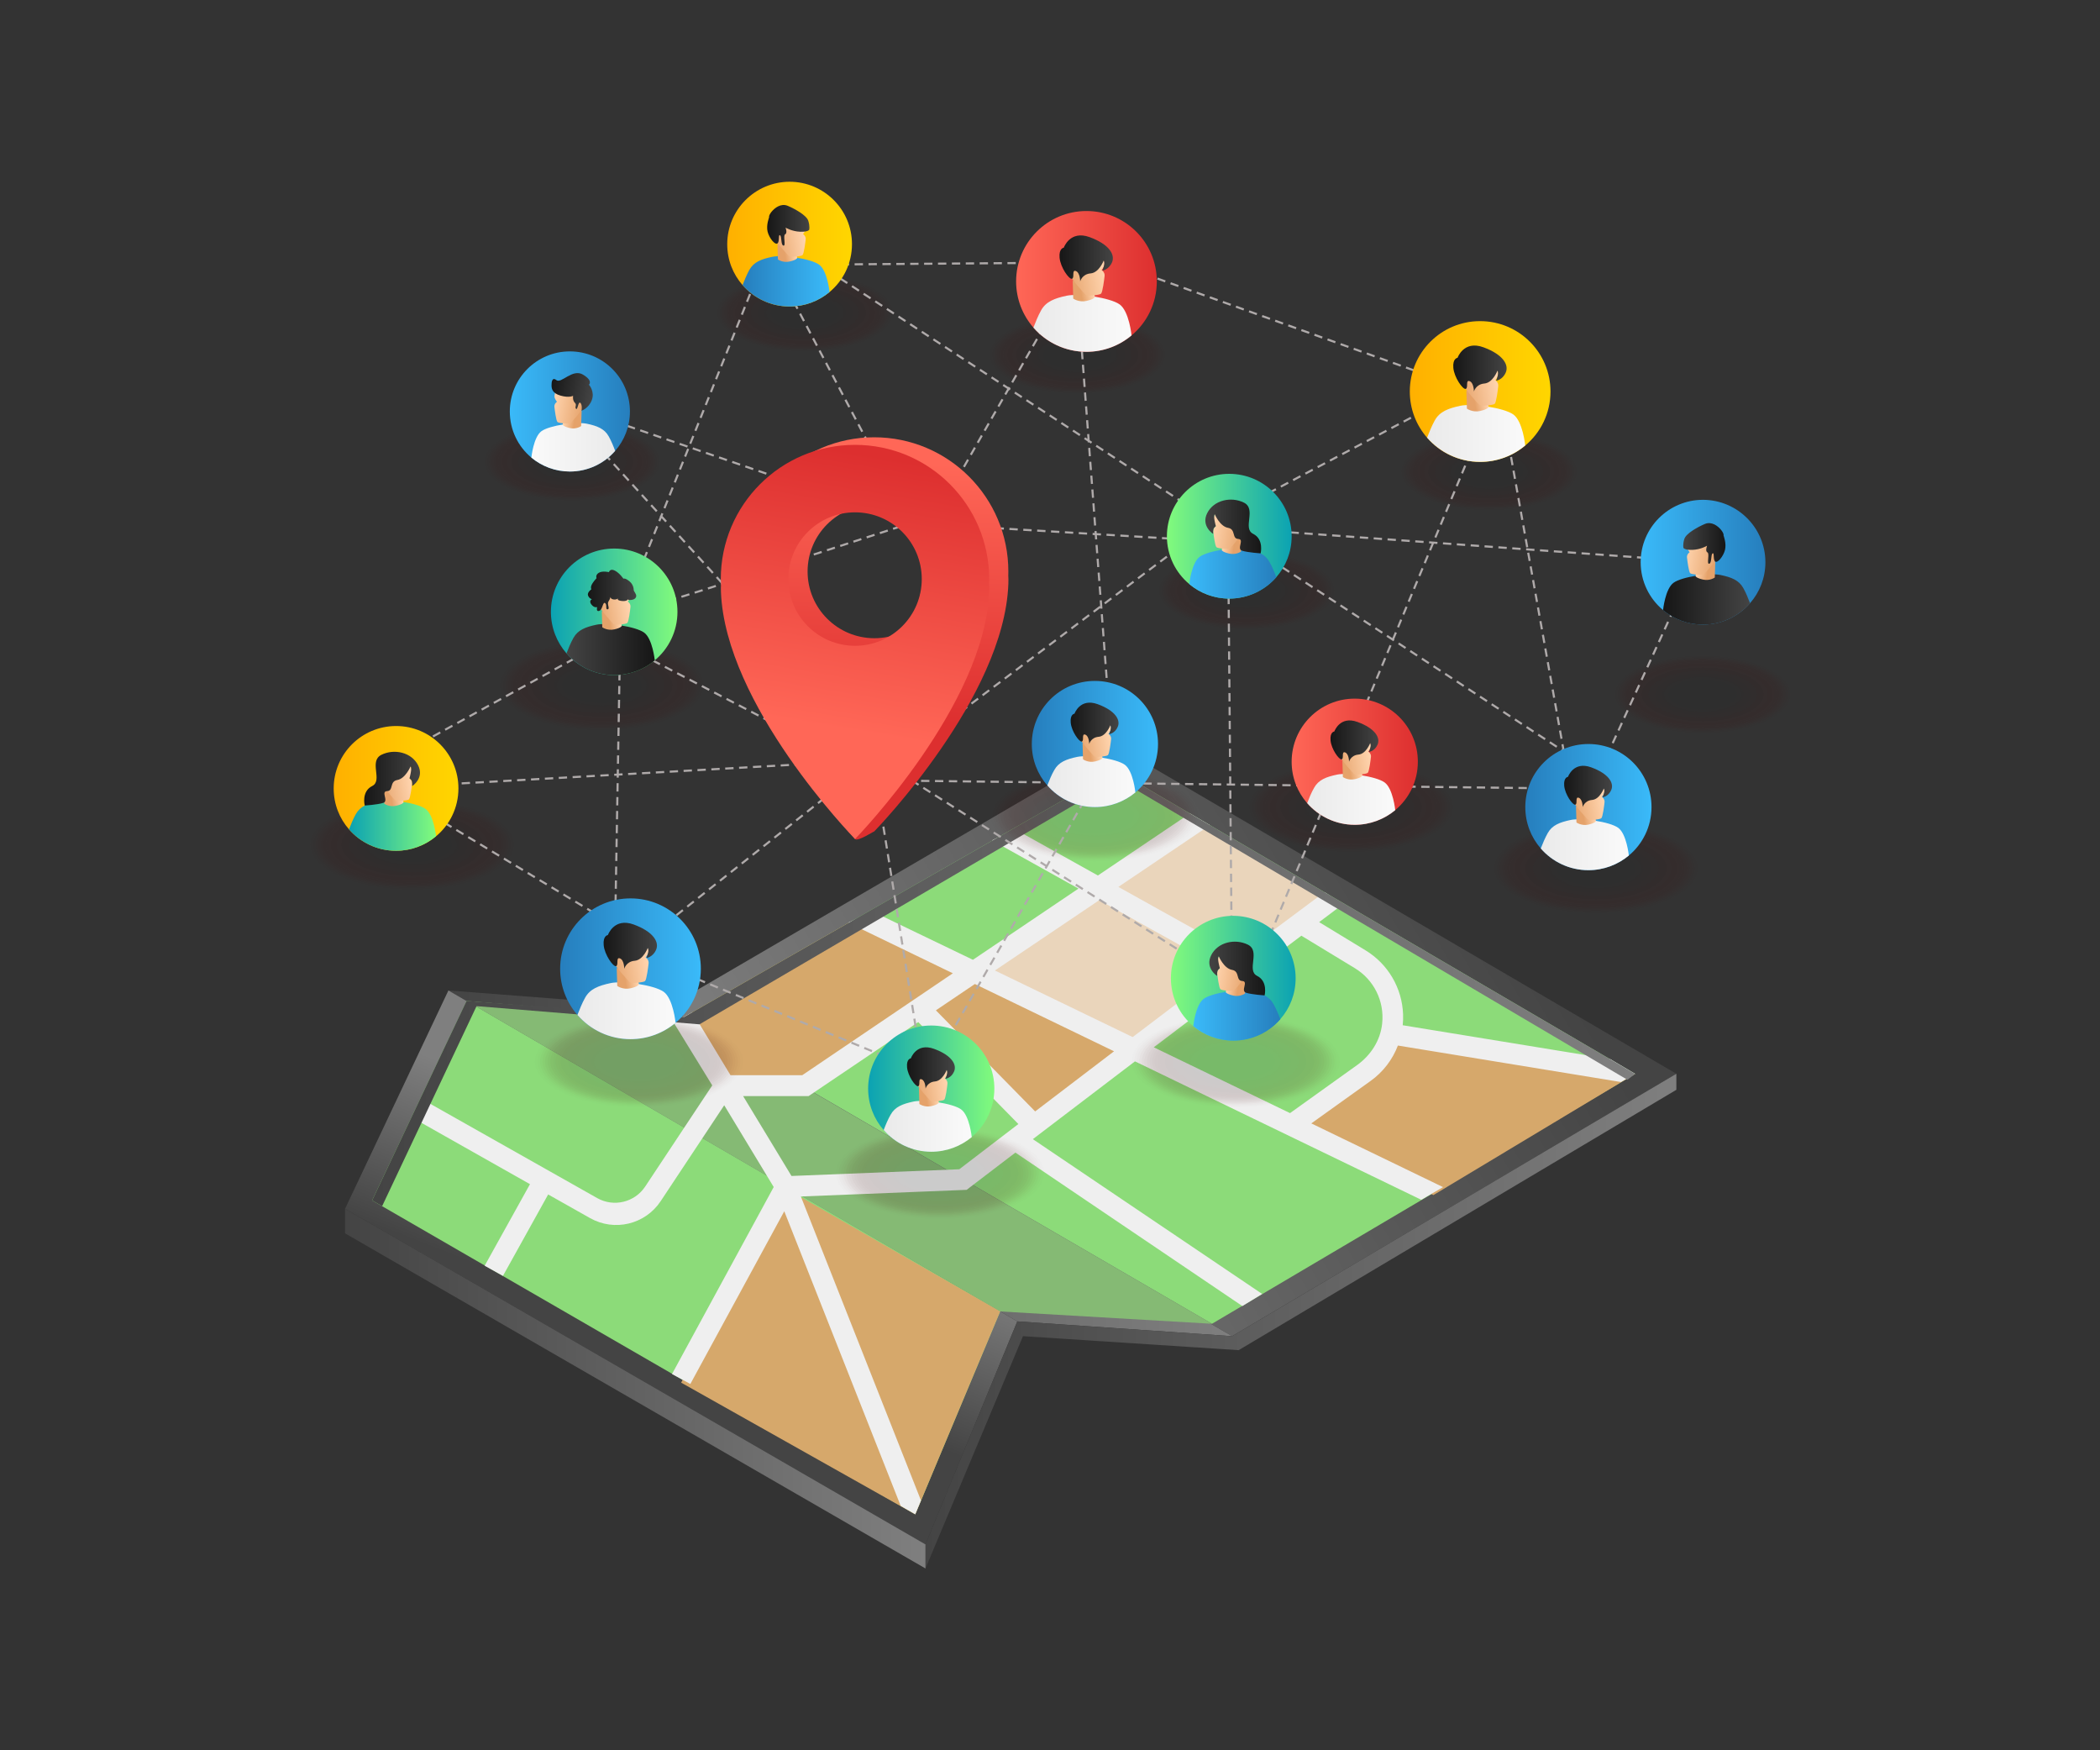 <svg xmlns="http://www.w3.org/2000/svg" enable-background="new 0 0 3000 2500" viewBox="0 0 3000 2500"><rect x="0" y="0" width="3000" height="2500" fill="#333333" stroke="none"/><rect width="2918.6" height="2432.2" x="40.7" y="33.9" fill="none"/><linearGradient id="a" x1="-10797.435" x2="-11797.774" y1="1812.081" y2="1216.758" gradientTransform="matrix(-1 0 0 1 -9670.8 0)" gradientUnits="userSpaceOnUse"><stop offset="0" stop-color="#7f7f7f"/><stop offset="1" stop-color="#444"/></linearGradient><polygon fill="url(#a)" points="1593.8 1065.3 2394.8 1533.7 1760.1 1908.5 953.3 1438.9"/><linearGradient id="b" x1="-11430.905" x2="-10311.389" y1="1661.577" y2="1661.577" gradientTransform="matrix(-1 0 0 1 -9670.8 0)" gradientUnits="userSpaceOnUse"><stop offset="0" stop-color="#7f7f7f"/><stop offset="1" stop-color="#444"/></linearGradient><polygon fill="url(#b)" points="1760.1 1908.5 1453.3 1887.4 640.6 1414.7 953.3 1438.9"/><linearGradient id="c" x1="-10697.22" x2="-10604.252" y1="1672.304" y2="1907.171" gradientTransform="matrix(-1 0 0 1 -9670.8 0)" gradientUnits="userSpaceOnUse"><stop offset="0" stop-color="#7f7f7f"/><stop offset="1" stop-color="#444"/></linearGradient><polygon fill="url(#c)" points="1453.3 1887.4 1322.1 2205.9 492.9 1726.6 640.6 1414.7"/><polygon fill="#8cdb79" points="2335.9 1533.8 1593.7 1099.8 977.2 1452.7 1731.4 1890.8"/><polygon fill="#85ba74" points="981.7 1455.7 666.5 1429.7 1428.8 1873.2 1731.4 1890.8"/><polygon fill="#8cdb79" points="1428.8 1873.2 666.5 1429.7 531.6 1714.6 1307.5 2163"/><path fill="#d6a86b" d="M2335.9,1533.8l-347.2-56.3c0,0-15.5,20.6-53.3,56.3s-80.4,69.6-80.4,69.6l192.7,103.6L2335.9,1533.8z"/><polygon fill="#d6a86b" points="1212.1 1318.2 1613 1495.3 1475.1 1597.4 1301.8 1439 1143.4 1551.8 1038.5 1555.3 977.2 1452.7 989.1 1445.8"/><polygon fill="#ead5bb" points="1905.5 1286.2 1623.8 1495.3 1398.1 1389.1 1716 1174.8"/><polygon fill="#d6a86b" points="1428.8 1873.2 1116.3 1694 973.1 1974.9 1307.5 2163"/><path fill="#efefef" d="M757.1,1691.4l-64.7,116.5l26.1,14.5l64.6-116.3l59.9,33.8c34.8,19.6,78.8,9,100.8-24.2l90.8-137l70.7,116.8
				L960,1962.6l26.2,14.2l134.2-246.7l166.3,420.8l20.8,12l8.2-19.7l-171.6-434.2l236.9-9.5l3.7-2.9c21-16,43.1-32.9,65.9-50.3
				l324.2,219.2l28.3-17.3l-327.6-221.1c47.7-36.4,97.6-74.4,145.9-111.1l409,197.7l31.1-18.1l-188.2-91l84.5-60.5
				c18.1-12.9,31.5-30.6,39.2-50.7l318.6,52.1l20.1-11.8l-35.3-20.9l-296.5-48.4c0.5-5.1,0.7-10.3,0.5-15.6
				c-1.4-37.7-21.5-71.9-53.8-91.5l-66.1-40.2c16.1-11.9,32.8-24.9,35.5-26.5c-2.4,1.4-27.6-16.2-27.6-16.2
				c-4.6,3.1-10.4,7.4-18.2,13.2c-14.8,10.9-35.7,26.5-60.8,45.3c-12.4,9.3-26.2,19.8-41.3,31.1l-174.4-97.2l130.8-88.2l-28.6-16.7
				l-131.5,88.6l-118.2-65.9l-33.1,15.7l123.6,68.9l-150.8,101.7l-143.8-69.2l-34.4,16.2l149.5,72.3L1146,1535.8h-102.4l-54.5-90
				l-12,6.8l-20-0.6l60.4,98.3l-95.8,144.5c-15,22.6-44.9,29.8-68.5,16.5l-251.7-142.1l-10.2,28.5L757.1,1691.4z M1746.5,1383.9
				c-33.3,25.2-71.7,54.3-115.3,87.5c-4.4,3.3-8.7,6.6-13.1,9.9l-196.8-95.1l149-100.4L1746.5,1383.9z M1648.3,1495.9
				c84.2-64,161.4-122.4,210.8-159.4l76.4,46.4c27,16.4,42.5,46.9,39,79.2c-2.5,23.9-16.2,45.2-35.8,59.2l-95.8,68.6L1648.3,1495.9z
				 M1591.5,1501.6c-40.1,30.5-78.9,60.1-112.7,85.9L1337,1443.1l55.7-37.6L1591.5,1501.6z M1370.4,1670.1l-239.7,9.6l-69.1-114.1
				h93.5l156.7-105.7l143,145.6C1412.2,1638.2,1380.8,1662.2,1370.4,1670.1z"/><linearGradient id="d" x1="-12065.609" x2="-10992.935" y1="1887.009" y2="1887.009" gradientTransform="matrix(-1 0 0 1 -9670.8 0)" gradientUnits="userSpaceOnUse"><stop offset="0" stop-color="#7f7f7f"/><stop offset="1" stop-color="#444"/></linearGradient><polygon fill="url(#d)" points="2394.8 1533.7 1760.1 1908.5 1453.3 1887.4 1322.1 2205.9 1322.1 2240.3 1461.4 1908.5 1769.5 1928.5 2394.8 1556.6"/><linearGradient id="e" x1="-10992.935" x2="-10163.711" y1="1983.46" y2="1983.46" gradientTransform="matrix(-1 0 0 1 -9670.8 0)" gradientUnits="userSpaceOnUse"><stop offset="0" stop-color="#7f7f7f"/><stop offset="1" stop-color="#444"/></linearGradient><polygon fill="url(#e)" points="1322.1 2205.9 492.9 1726.6 492.9 1761.6 1322.1 2240.3"/><linearGradient id="f" x1="-12006.745" x2="-10202.421" y1="1411.294" y2="1411.294" gradientTransform="matrix(-1 0 0 1 -9670.8 0)" gradientUnits="userSpaceOnUse"><stop offset="0" stop-color="#7f7f7f"/><stop offset="1" stop-color="#444"/></linearGradient><polygon fill="url(#f)" points="2335.9 1533.8 1593.7 1099.8 977.2 1452.7 666.5 1429.7 531.6 1714.6 545.9 1722.8 680.8 1437.1 999.2 1463.1 1597.2 1112.9 2324.9 1542.3"/><g opacity=".17"><ellipse cx="2432.4" cy="991.8" fill="#4c0000" opacity="0" rx="131.4" ry="57.7"/><ellipse cx="2432.4" cy="991.8" fill="#4a0101" opacity=".038" rx="128.2" ry="56.3"/><ellipse cx="2432.4" cy="991.8" fill="#480202" opacity=".077" rx="125" ry="54.9"/><ellipse cx="2432.4" cy="991.8" fill="#460303" opacity=".115" rx="121.8" ry="53.5"/><ellipse cx="2432.4" cy="991.8" fill="#440404" opacity=".154" rx="118.7" ry="52.1"/><ellipse cx="2432.4" cy="991.8" fill="#420505" opacity=".192" rx="115.5" ry="50.7"/><ellipse cx="2432.4" cy="991.8" fill="#400606" opacity=".231" rx="112.3" ry="49.3"/><ellipse cx="2432.4" cy="991.8" fill="#3e0606" opacity=".269" rx="109.1" ry="47.9"/><ellipse cx="2432.4" cy="991.8" fill="#3c0707" opacity=".308" rx="105.9" ry="46.5"/><ellipse cx="2432.4" cy="991.8" fill="#3a0808" opacity=".346" rx="102.8" ry="45.1"/><ellipse cx="2432.4" cy="991.8" fill="#380909" opacity=".385" rx="99.6" ry="43.7"/><ellipse cx="2432.4" cy="991.8" fill="#360a0a" opacity=".423" rx="96.4" ry="42.3"/><ellipse cx="2432.4" cy="991.8" fill="#340b0b" opacity=".462" rx="93.2" ry="41"/><ellipse cx="2432.4" cy="991.8" fill="#330c0c" opacity=".5" rx="90" ry="39.6"/><ellipse cx="2432.4" cy="991.8" fill="#310d0d" opacity=".538" rx="86.9" ry="38.2"/><ellipse cx="2432.4" cy="991.8" fill="#2f0e0e" opacity=".577" rx="83.7" ry="36.8"/><ellipse cx="2432.4" cy="991.8" fill="#2d0f0f" opacity=".615" rx="80.5" ry="35.4"/><ellipse cx="2432.4" cy="991.8" fill="#2b1010" opacity=".654" rx="77.3" ry="34"/><ellipse cx="2432.4" cy="991.8" fill="#291111" opacity=".692" rx="74.1" ry="32.6"/><ellipse cx="2432.4" cy="991.8" fill="#271212" opacity=".731" rx="71" ry="31.2"/><ellipse cx="2432.4" cy="991.8" fill="#251212" opacity=".769" rx="67.8" ry="29.8"/><ellipse cx="2432.4" cy="991.8" fill="#231313" opacity=".808" rx="64.6" ry="28.4"/><ellipse cx="2432.4" cy="991.8" fill="#211414" opacity=".846" rx="61.4" ry="27"/><ellipse cx="2432.4" cy="991.8" fill="#1f1515" opacity=".885" rx="58.2" ry="25.6"/><ellipse cx="2432.4" cy="991.8" fill="#1d1616" opacity=".923" rx="55.1" ry="24.2"/><ellipse cx="2432.4" cy="991.8" fill="#1b1717" opacity=".962" rx="51.9" ry="22.8"/><ellipse cx="2432.4" cy="991.8" fill="#191818" rx="48.7" ry="21.4"/></g><g opacity=".17"><ellipse cx="1765.2" cy="1516.3" fill="#4c0000" opacity="0" rx="152.5" ry="67"/><ellipse cx="1765.2" cy="1516.3" fill="#4a0101" opacity=".038" rx="148.8" ry="65.4"/><ellipse cx="1765.2" cy="1516.3" fill="#480202" opacity=".077" rx="145.1" ry="63.8"/><ellipse cx="1765.2" cy="1516.3" fill="#460303" opacity=".115" rx="141.4" ry="62.1"/><ellipse cx="1765.2" cy="1516.3" fill="#440404" opacity=".154" rx="137.8" ry="60.5"/><ellipse cx="1765.2" cy="1516.3" fill="#420505" opacity=".192" rx="134.1" ry="58.9"/><ellipse cx="1765.2" cy="1516.3" fill="#400606" opacity=".231" rx="130.4" ry="57.3"/><ellipse cx="1765.2" cy="1516.3" fill="#3e0606" opacity=".269" rx="126.7" ry="55.6"/><ellipse cx="1765.2" cy="1516.3" fill="#3c0707" opacity=".308" rx="123" ry="54"/><ellipse cx="1765.2" cy="1516.3" fill="#3a0808" opacity=".346" rx="119.3" ry="52.4"/><ellipse cx="1765.2" cy="1516.3" fill="#380909" opacity=".385" rx="115.6" ry="50.8"/><ellipse cx="1765.2" cy="1516.3" fill="#360a0a" opacity=".423" rx="111.9" ry="49.2"/><ellipse cx="1765.2" cy="1516.3" fill="#340b0b" opacity=".462" rx="108.2" ry="47.5"/><ellipse cx="1765.2" cy="1516.3" fill="#330c0c" opacity=".5" rx="104.5" ry="45.9"/><ellipse cx="1765.2" cy="1516.3" fill="#310d0d" opacity=".538" rx="100.8" ry="44.3"/><ellipse cx="1765.2" cy="1516.3" fill="#2f0e0e" opacity=".577" rx="97.2" ry="42.7"/><ellipse cx="1765.2" cy="1516.3" fill="#2d0f0f" opacity=".615" rx="93.5" ry="41.1"/><ellipse cx="1765.2" cy="1516.3" fill="#2b1010" opacity=".654" rx="89.8" ry="39.4"/><ellipse cx="1765.2" cy="1516.3" fill="#291111" opacity=".692" rx="86.1" ry="37.8"/><ellipse cx="1765.2" cy="1516.3" fill="#271212" opacity=".731" rx="82.4" ry="36.2"/><ellipse cx="1765.2" cy="1516.3" fill="#251212" opacity=".769" rx="78.7" ry="34.6"/><ellipse cx="1765.2" cy="1516.3" fill="#231313" opacity=".808" rx="75" ry="32.9"/><ellipse cx="1765.2" cy="1516.3" fill="#211414" opacity=".846" rx="71.3" ry="31.3"/><ellipse cx="1765.2" cy="1516.3" fill="#1f1515" opacity=".885" rx="67.6" ry="29.7"/><ellipse cx="1765.2" cy="1516.3" fill="#1d1616" opacity=".923" rx="63.9" ry="28.1"/><ellipse cx="1765.2" cy="1516.3" fill="#1b1717" opacity=".962" rx="60.2" ry="26.5"/><ellipse cx="1765.2" cy="1516.3" fill="#191818" rx="56.5" ry="24.8"/></g><g opacity=".17"><ellipse cx="1342.8" cy="1675.7" fill="#4c0000" opacity="0" rx="152.5" ry="67"/><ellipse cx="1342.8" cy="1675.7" fill="#4a0101" opacity=".038" rx="148.8" ry="65.4"/><ellipse cx="1342.8" cy="1675.7" fill="#480202" opacity=".077" rx="145.1" ry="63.8"/><ellipse cx="1342.8" cy="1675.7" fill="#460303" opacity=".115" rx="141.4" ry="62.1"/><ellipse cx="1342.8" cy="1675.7" fill="#440404" opacity=".154" rx="137.8" ry="60.5"/><ellipse cx="1342.8" cy="1675.7" fill="#420505" opacity=".192" rx="134.1" ry="58.9"/><ellipse cx="1342.8" cy="1675.7" fill="#400606" opacity=".231" rx="130.4" ry="57.3"/><ellipse cx="1342.8" cy="1675.7" fill="#3e0606" opacity=".269" rx="126.7" ry="55.6"/><ellipse cx="1342.8" cy="1675.7" fill="#3c0707" opacity=".308" rx="123" ry="54"/><ellipse cx="1342.8" cy="1675.7" fill="#3a0808" opacity=".346" rx="119.3" ry="52.4"/><ellipse cx="1342.8" cy="1675.7" fill="#380909" opacity=".385" rx="115.6" ry="50.8"/><ellipse cx="1342.8" cy="1675.7" fill="#360a0a" opacity=".423" rx="111.9" ry="49.2"/><ellipse cx="1342.8" cy="1675.7" fill="#340b0b" opacity=".462" rx="108.2" ry="47.5"/><ellipse cx="1342.8" cy="1675.7" fill="#330c0c" opacity=".5" rx="104.5" ry="45.9"/><ellipse cx="1342.8" cy="1675.7" fill="#310d0d" opacity=".538" rx="100.8" ry="44.3"/><ellipse cx="1342.8" cy="1675.7" fill="#2f0e0e" opacity=".577" rx="97.2" ry="42.7"/><ellipse cx="1342.8" cy="1675.7" fill="#2d0f0f" opacity=".615" rx="93.5" ry="41.1"/><ellipse cx="1342.8" cy="1675.7" fill="#2b1010" opacity=".654" rx="89.8" ry="39.4"/><ellipse cx="1342.8" cy="1675.7" fill="#291111" opacity=".692" rx="86.1" ry="37.8"/><ellipse cx="1342.8" cy="1675.7" fill="#271212" opacity=".731" rx="82.4" ry="36.2"/><ellipse cx="1342.8" cy="1675.7" fill="#251212" opacity=".769" rx="78.7" ry="34.6"/><ellipse cx="1342.8" cy="1675.7" fill="#231313" opacity=".808" rx="75" ry="32.9"/><ellipse cx="1342.8" cy="1675.7" fill="#211414" opacity=".846" rx="71.3" ry="31.3"/><ellipse cx="1342.8" cy="1675.7" fill="#1f1515" opacity=".885" rx="67.6" ry="29.7"/><ellipse cx="1342.8" cy="1675.7" fill="#1d1616" opacity=".923" rx="63.9" ry="28.1"/><ellipse cx="1342.8" cy="1675.7" fill="#1b1717" opacity=".962" rx="60.2" ry="26.5"/><ellipse cx="1342.8" cy="1675.7" fill="#191818" rx="56.5" ry="24.8"/></g><g opacity=".17"><ellipse cx="912.8" cy="1516.3" fill="#4c0000" opacity="0" rx="152.5" ry="67"/><ellipse cx="912.8" cy="1516.3" fill="#4a0101" opacity=".038" rx="148.8" ry="65.4"/><ellipse cx="912.8" cy="1516.3" fill="#480202" opacity=".077" rx="145.1" ry="63.8"/><ellipse cx="912.8" cy="1516.3" fill="#460303" opacity=".115" rx="141.4" ry="62.1"/><ellipse cx="912.8" cy="1516.3" fill="#440404" opacity=".154" rx="137.8" ry="60.5"/><ellipse cx="912.8" cy="1516.3" fill="#420505" opacity=".192" rx="134.1" ry="58.9"/><ellipse cx="912.8" cy="1516.3" fill="#400606" opacity=".231" rx="130.4" ry="57.3"/><ellipse cx="912.8" cy="1516.3" fill="#3e0606" opacity=".269" rx="126.7" ry="55.6"/><ellipse cx="912.8" cy="1516.3" fill="#3c0707" opacity=".308" rx="123" ry="54"/><ellipse cx="912.8" cy="1516.3" fill="#3a0808" opacity=".346" rx="119.3" ry="52.4"/><ellipse cx="912.8" cy="1516.3" fill="#380909" opacity=".385" rx="115.6" ry="50.8"/><ellipse cx="912.8" cy="1516.3" fill="#360a0a" opacity=".423" rx="111.9" ry="49.2"/><ellipse cx="912.8" cy="1516.3" fill="#340b0b" opacity=".462" rx="108.2" ry="47.5"/><ellipse cx="912.8" cy="1516.3" fill="#330c0c" opacity=".5" rx="104.5" ry="45.9"/><ellipse cx="912.8" cy="1516.3" fill="#310d0d" opacity=".538" rx="100.8" ry="44.3"/><ellipse cx="912.8" cy="1516.3" fill="#2f0e0e" opacity=".577" rx="97.2" ry="42.7"/><ellipse cx="912.8" cy="1516.3" fill="#2d0f0f" opacity=".615" rx="93.5" ry="41.1"/><ellipse cx="912.8" cy="1516.3" fill="#2b1010" opacity=".654" rx="89.8" ry="39.4"/><ellipse cx="912.8" cy="1516.3" fill="#291111" opacity=".692" rx="86.1" ry="37.8"/><ellipse cx="912.8" cy="1516.3" fill="#271212" opacity=".731" rx="82.4" ry="36.2"/><ellipse cx="912.8" cy="1516.3" fill="#251212" opacity=".769" rx="78.7" ry="34.6"/><ellipse cx="912.8" cy="1516.3" fill="#231313" opacity=".808" rx="75" ry="32.9"/><ellipse cx="912.8" cy="1516.3" fill="#211414" opacity=".846" rx="71.3" ry="31.3"/><ellipse cx="912.8" cy="1516.3" fill="#1f1515" opacity=".885" rx="67.6" ry="29.7"/><ellipse cx="912.8" cy="1516.3" fill="#1d1616" opacity=".923" rx="63.9" ry="28.1"/><ellipse cx="912.8" cy="1516.3" fill="#1b1717" opacity=".962" rx="60.2" ry="26.5"/><ellipse cx="912.8" cy="1516.3" fill="#191818" rx="56.5" ry="24.8"/></g><g opacity=".17"><ellipse cx="1563.3" cy="1165" fill="#4c0000" opacity="0" rx="152.5" ry="67"/><ellipse cx="1563.3" cy="1165" fill="#4a0101" opacity=".038" rx="148.8" ry="65.4"/><ellipse cx="1563.3" cy="1165" fill="#480202" opacity=".077" rx="145.1" ry="63.8"/><ellipse cx="1563.3" cy="1165" fill="#460303" opacity=".115" rx="141.4" ry="62.1"/><ellipse cx="1563.3" cy="1165" fill="#440404" opacity=".154" rx="137.8" ry="60.5"/><ellipse cx="1563.3" cy="1165" fill="#420505" opacity=".192" rx="134.1" ry="58.9"/><ellipse cx="1563.3" cy="1165" fill="#400606" opacity=".231" rx="130.4" ry="57.3"/><ellipse cx="1563.3" cy="1165" fill="#3e0606" opacity=".269" rx="126.7" ry="55.6"/><ellipse cx="1563.3" cy="1165" fill="#3c0707" opacity=".308" rx="123" ry="54"/><ellipse cx="1563.3" cy="1165" fill="#3a0808" opacity=".346" rx="119.3" ry="52.4"/><ellipse cx="1563.3" cy="1165" fill="#380909" opacity=".385" rx="115.6" ry="50.8"/><ellipse cx="1563.3" cy="1165" fill="#360a0a" opacity=".423" rx="111.9" ry="49.2"/><ellipse cx="1563.3" cy="1165" fill="#340b0b" opacity=".462" rx="108.2" ry="47.5"/><ellipse cx="1563.3" cy="1165" fill="#330c0c" opacity=".5" rx="104.5" ry="45.9"/><ellipse cx="1563.3" cy="1165" fill="#310d0d" opacity=".538" rx="100.8" ry="44.3"/><ellipse cx="1563.3" cy="1165" fill="#2f0e0e" opacity=".577" rx="97.2" ry="42.7"/><ellipse cx="1563.3" cy="1165" fill="#2d0f0f" opacity=".615" rx="93.5" ry="41.1"/><ellipse cx="1563.3" cy="1165" fill="#2b1010" opacity=".654" rx="89.8" ry="39.4"/><ellipse cx="1563.3" cy="1165" fill="#291111" opacity=".692" rx="86.1" ry="37.8"/><ellipse cx="1563.3" cy="1165" fill="#271212" opacity=".731" rx="82.4" ry="36.2"/><ellipse cx="1563.3" cy="1165" fill="#251212" opacity=".769" rx="78.7" ry="34.6"/><ellipse cx="1563.3" cy="1165" fill="#231313" opacity=".808" rx="75" ry="32.9"/><ellipse cx="1563.3" cy="1165" fill="#211414" opacity=".846" rx="71.3" ry="31.3"/><ellipse cx="1563.3" cy="1165" fill="#1f1515" opacity=".885" rx="67.6" ry="29.7"/><ellipse cx="1563.3" cy="1165" fill="#1d1616" opacity=".923" rx="63.9" ry="28.1"/><ellipse cx="1563.3" cy="1165" fill="#1b1717" opacity=".962" rx="60.2" ry="26.5"/><ellipse cx="1563.3" cy="1165" fill="#191818" rx="56.5" ry="24.8"/></g><g opacity=".17"><ellipse cx="588.7" cy="1206.5" fill="#4c0000" opacity="0" rx="152.5" ry="67"/><ellipse cx="588.7" cy="1206.5" fill="#4a0101" opacity=".038" rx="148.8" ry="65.4"/><ellipse cx="588.7" cy="1206.5" fill="#480202" opacity=".077" rx="145.1" ry="63.8"/><ellipse cx="588.7" cy="1206.5" fill="#460303" opacity=".115" rx="141.4" ry="62.1"/><ellipse cx="588.7" cy="1206.5" fill="#440404" opacity=".154" rx="137.8" ry="60.5"/><ellipse cx="588.7" cy="1206.5" fill="#420505" opacity=".192" rx="134.1" ry="58.9"/><ellipse cx="588.7" cy="1206.5" fill="#400606" opacity=".231" rx="130.4" ry="57.3"/><ellipse cx="588.7" cy="1206.5" fill="#3e0606" opacity=".269" rx="126.7" ry="55.6"/><ellipse cx="588.7" cy="1206.5" fill="#3c0707" opacity=".308" rx="123" ry="54"/><ellipse cx="588.7" cy="1206.5" fill="#3a0808" opacity=".346" rx="119.3" ry="52.4"/><ellipse cx="588.7" cy="1206.5" fill="#380909" opacity=".385" rx="115.6" ry="50.8"/><ellipse cx="588.7" cy="1206.5" fill="#360a0a" opacity=".423" rx="111.9" ry="49.2"/><ellipse cx="588.7" cy="1206.5" fill="#340b0b" opacity=".462" rx="108.2" ry="47.5"/><ellipse cx="588.7" cy="1206.5" fill="#330c0c" opacity=".5" rx="104.5" ry="45.9"/><ellipse cx="588.7" cy="1206.5" fill="#310d0d" opacity=".538" rx="100.8" ry="44.3"/><ellipse cx="588.7" cy="1206.5" fill="#2f0e0e" opacity=".577" rx="97.2" ry="42.7"/><ellipse cx="588.7" cy="1206.5" fill="#2d0f0f" opacity=".615" rx="93.5" ry="41.1"/><ellipse cx="588.7" cy="1206.5" fill="#2b1010" opacity=".654" rx="89.8" ry="39.4"/><ellipse cx="588.7" cy="1206.5" fill="#291111" opacity=".692" rx="86.1" ry="37.8"/><ellipse cx="588.7" cy="1206.5" fill="#271212" opacity=".731" rx="82.4" ry="36.2"/><ellipse cx="588.7" cy="1206.5" fill="#251212" opacity=".769" rx="78.7" ry="34.6"/><ellipse cx="588.7" cy="1206.5" fill="#231313" opacity=".808" rx="75" ry="32.9"/><ellipse cx="588.7" cy="1206.5" fill="#211414" opacity=".846" rx="71.3" ry="31.3"/><ellipse cx="588.7" cy="1206.5" fill="#1f1515" opacity=".885" rx="67.6" ry="29.7"/><ellipse cx="588.7" cy="1206.5" fill="#1d1616" opacity=".923" rx="63.9" ry="28.1"/><ellipse cx="588.7" cy="1206.5" fill="#1b1717" opacity=".962" rx="60.2" ry="26.5"/><ellipse cx="588.7" cy="1206.5" fill="#191818" rx="56.5" ry="24.8"/></g><g opacity=".17"><ellipse cx="2279.9" cy="1240.1" fill="#4c0000" opacity="0" rx="152.5" ry="67"/><ellipse cx="2279.9" cy="1240.1" fill="#4a0101" opacity=".038" rx="148.8" ry="65.4"/><ellipse cx="2279.9" cy="1240.1" fill="#480202" opacity=".077" rx="145.1" ry="63.8"/><ellipse cx="2279.9" cy="1240.1" fill="#460303" opacity=".115" rx="141.4" ry="62.1"/><ellipse cx="2279.9" cy="1240.1" fill="#440404" opacity=".154" rx="137.8" ry="60.5"/><ellipse cx="2279.9" cy="1240.1" fill="#420505" opacity=".192" rx="134.1" ry="58.9"/><ellipse cx="2279.9" cy="1240.1" fill="#400606" opacity=".231" rx="130.4" ry="57.3"/><ellipse cx="2279.9" cy="1240.1" fill="#3e0606" opacity=".269" rx="126.7" ry="55.6"/><ellipse cx="2279.9" cy="1240.1" fill="#3c0707" opacity=".308" rx="123" ry="54"/><ellipse cx="2279.9" cy="1240.1" fill="#3a0808" opacity=".346" rx="119.3" ry="52.4"/><ellipse cx="2279.9" cy="1240.1" fill="#380909" opacity=".385" rx="115.6" ry="50.8"/><ellipse cx="2279.9" cy="1240.1" fill="#360a0a" opacity=".423" rx="111.9" ry="49.2"/><ellipse cx="2279.9" cy="1240.1" fill="#340b0b" opacity=".462" rx="108.2" ry="47.5"/><ellipse cx="2279.9" cy="1240.1" fill="#330c0c" opacity=".5" rx="104.5" ry="45.9"/><ellipse cx="2279.9" cy="1240.1" fill="#310d0d" opacity=".538" rx="100.8" ry="44.3"/><ellipse cx="2279.9" cy="1240.1" fill="#2f0e0e" opacity=".577" rx="97.2" ry="42.7"/><ellipse cx="2279.9" cy="1240.1" fill="#2d0f0f" opacity=".615" rx="93.5" ry="41.1"/><ellipse cx="2279.9" cy="1240.1" fill="#2b1010" opacity=".654" rx="89.8" ry="39.4"/><ellipse cx="2279.9" cy="1240.1" fill="#291111" opacity=".692" rx="86.1" ry="37.8"/><ellipse cx="2279.9" cy="1240.1" fill="#271212" opacity=".731" rx="82.4" ry="36.2"/><ellipse cx="2279.9" cy="1240.1" fill="#251212" opacity=".769" rx="78.7" ry="34.6"/><ellipse cx="2279.9" cy="1240.1" fill="#231313" opacity=".808" rx="75" ry="32.9"/><ellipse cx="2279.9" cy="1240.1" fill="#211414" opacity=".846" rx="71.3" ry="31.3"/><ellipse cx="2279.9" cy="1240.1" fill="#1f1515" opacity=".885" rx="67.6" ry="29.7"/><ellipse cx="2279.9" cy="1240.1" fill="#1d1616" opacity=".923" rx="63.9" ry="28.1"/><ellipse cx="2279.9" cy="1240.1" fill="#1b1717" opacity=".962" rx="60.2" ry="26.5"/><ellipse cx="2279.9" cy="1240.1" fill="#191818" rx="56.5" ry="24.8"/></g><g opacity=".17"><ellipse cx="859.7" cy="978.9" fill="#4c0000" opacity="0" rx="152.5" ry="67"/><ellipse cx="859.7" cy="978.9" fill="#4a0101" opacity=".038" rx="148.8" ry="65.4"/><ellipse cx="859.7" cy="978.9" fill="#480202" opacity=".077" rx="145.1" ry="63.8"/><ellipse cx="859.7" cy="978.9" fill="#460303" opacity=".115" rx="141.4" ry="62.1"/><ellipse cx="859.7" cy="978.9" fill="#440404" opacity=".154" rx="137.8" ry="60.5"/><ellipse cx="859.7" cy="978.9" fill="#420505" opacity=".192" rx="134.1" ry="58.9"/><ellipse cx="859.7" cy="978.9" fill="#400606" opacity=".231" rx="130.4" ry="57.3"/><ellipse cx="859.7" cy="978.9" fill="#3e0606" opacity=".269" rx="126.7" ry="55.6"/><ellipse cx="859.7" cy="978.9" fill="#3c0707" opacity=".308" rx="123" ry="54"/><ellipse cx="859.7" cy="978.9" fill="#3a0808" opacity=".346" rx="119.3" ry="52.4"/><ellipse cx="859.7" cy="978.9" fill="#380909" opacity=".385" rx="115.6" ry="50.8"/><ellipse cx="859.7" cy="978.9" fill="#360a0a" opacity=".423" rx="111.9" ry="49.2"/><ellipse cx="859.7" cy="978.9" fill="#340b0b" opacity=".462" rx="108.2" ry="47.5"/><ellipse cx="859.7" cy="978.9" fill="#330c0c" opacity=".5" rx="104.5" ry="45.9"/><ellipse cx="859.7" cy="978.9" fill="#310d0d" opacity=".538" rx="100.8" ry="44.3"/><ellipse cx="859.7" cy="978.9" fill="#2f0e0e" opacity=".577" rx="97.2" ry="42.7"/><ellipse cx="859.7" cy="978.9" fill="#2d0f0f" opacity=".615" rx="93.5" ry="41.1"/><ellipse cx="859.7" cy="978.9" fill="#2b1010" opacity=".654" rx="89.8" ry="39.4"/><ellipse cx="859.7" cy="978.9" fill="#291111" opacity=".692" rx="86.1" ry="37.8"/><ellipse cx="859.7" cy="978.9" fill="#271212" opacity=".731" rx="82.4" ry="36.2"/><ellipse cx="859.7" cy="978.9" fill="#251212" opacity=".769" rx="78.7" ry="34.6"/><ellipse cx="859.7" cy="978.9" fill="#231313" opacity=".808" rx="75" ry="32.9"/><ellipse cx="859.7" cy="978.9" fill="#211414" opacity=".846" rx="71.3" ry="31.3"/><ellipse cx="859.7" cy="978.9" fill="#1f1515" opacity=".885" rx="67.6" ry="29.7"/><ellipse cx="859.7" cy="978.9" fill="#1d1616" opacity=".923" rx="63.9" ry="28.1"/><ellipse cx="859.7" cy="978.9" fill="#1b1717" opacity=".962" rx="60.2" ry="26.5"/><ellipse cx="859.7" cy="978.9" fill="#191818" rx="56.5" ry="24.8"/></g><g opacity=".17"><ellipse cx="817.4" cy="659.7" fill="#4c0000" opacity="0" rx="131.4" ry="57.7"/><ellipse cx="817.4" cy="659.7" fill="#4a0101" opacity=".038" rx="128.2" ry="56.3"/><ellipse cx="817.4" cy="659.7" fill="#480202" opacity=".077" rx="125" ry="54.9"/><ellipse cx="817.4" cy="659.7" fill="#460303" opacity=".115" rx="121.8" ry="53.5"/><ellipse cx="817.4" cy="659.7" fill="#440404" opacity=".154" rx="118.7" ry="52.1"/><ellipse cx="817.4" cy="659.7" fill="#420505" opacity=".192" rx="115.5" ry="50.7"/><ellipse cx="817.4" cy="659.7" fill="#400606" opacity=".231" rx="112.3" ry="49.3"/><ellipse cx="817.4" cy="659.7" fill="#3e0606" opacity=".269" rx="109.1" ry="47.9"/><ellipse cx="817.4" cy="659.7" fill="#3c0707" opacity=".308" rx="105.9" ry="46.5"/><ellipse cx="817.4" cy="659.7" fill="#3a0808" opacity=".346" rx="102.8" ry="45.1"/><ellipse cx="817.4" cy="659.7" fill="#380909" opacity=".385" rx="99.6" ry="43.7"/><ellipse cx="817.4" cy="659.7" fill="#360a0a" opacity=".423" rx="96.4" ry="42.3"/><ellipse cx="817.4" cy="659.7" fill="#340b0b" opacity=".462" rx="93.2" ry="41"/><ellipse cx="817.4" cy="659.7" fill="#330c0c" opacity=".5" rx="90" ry="39.6"/><ellipse cx="817.4" cy="659.7" fill="#310d0d" opacity=".538" rx="86.9" ry="38.2"/><ellipse cx="817.4" cy="659.7" fill="#2f0e0e" opacity=".577" rx="83.7" ry="36.8"/><ellipse cx="817.4" cy="659.7" fill="#2d0f0f" opacity=".615" rx="80.5" ry="35.4"/><ellipse cx="817.4" cy="659.7" fill="#2b1010" opacity=".654" rx="77.3" ry="34"/><ellipse cx="817.4" cy="659.7" fill="#291111" opacity=".692" rx="74.1" ry="32.6"/><ellipse cx="817.4" cy="659.7" fill="#271212" opacity=".731" rx="71" ry="31.2"/><ellipse cx="817.4" cy="659.7" fill="#251212" opacity=".769" rx="67.8" ry="29.8"/><ellipse cx="817.4" cy="659.7" fill="#231313" opacity=".808" rx="64.6" ry="28.4"/><ellipse cx="817.4" cy="659.7" fill="#211414" opacity=".846" rx="61.4" ry="27"/><ellipse cx="817.4" cy="659.7" fill="#1f1515" opacity=".885" rx="58.2" ry="25.6"/><ellipse cx="817.4" cy="659.7" fill="#1d1616" opacity=".923" rx="55.1" ry="24.2"/><ellipse cx="817.4" cy="659.7" fill="#1b1717" opacity=".962" rx="51.9" ry="22.8"/><ellipse cx="817.4" cy="659.7" fill="#191818" rx="48.7" ry="21.4"/></g><g opacity=".17"><ellipse cx="1150" cy="446.6" fill="#4c0000" opacity="0" rx="131.4" ry="57.7"/><ellipse cx="1150" cy="446.6" fill="#4a0101" opacity=".038" rx="128.2" ry="56.3"/><ellipse cx="1150" cy="446.6" fill="#480202" opacity=".077" rx="125" ry="54.9"/><ellipse cx="1150" cy="446.6" fill="#460303" opacity=".115" rx="121.8" ry="53.5"/><ellipse cx="1150" cy="446.6" fill="#440404" opacity=".154" rx="118.7" ry="52.1"/><ellipse cx="1150" cy="446.6" fill="#420505" opacity=".192" rx="115.5" ry="50.7"/><ellipse cx="1150" cy="446.6" fill="#400606" opacity=".231" rx="112.3" ry="49.3"/><ellipse cx="1150" cy="446.6" fill="#3e0606" opacity=".269" rx="109.1" ry="47.9"/><ellipse cx="1150" cy="446.6" fill="#3c0707" opacity=".308" rx="105.9" ry="46.5"/><ellipse cx="1150" cy="446.6" fill="#3a0808" opacity=".346" rx="102.8" ry="45.1"/><ellipse cx="1150" cy="446.6" fill="#380909" opacity=".385" rx="99.6" ry="43.7"/><ellipse cx="1150" cy="446.6" fill="#360a0a" opacity=".423" rx="96.4" ry="42.3"/><ellipse cx="1150" cy="446.6" fill="#340b0b" opacity=".462" rx="93.2" ry="41"/><ellipse cx="1150" cy="446.6" fill="#330c0c" opacity=".5" rx="90" ry="39.6"/><ellipse cx="1150" cy="446.6" fill="#310d0d" opacity=".538" rx="86.9" ry="38.2"/><ellipse cx="1150" cy="446.6" fill="#2f0e0e" opacity=".577" rx="83.7" ry="36.8"/><ellipse cx="1150" cy="446.6" fill="#2d0f0f" opacity=".615" rx="80.5" ry="35.4"/><ellipse cx="1150" cy="446.6" fill="#2b1010" opacity=".654" rx="77.3" ry="34"/><ellipse cx="1150" cy="446.6" fill="#291111" opacity=".692" rx="74.1" ry="32.6"/><ellipse cx="1150" cy="446.6" fill="#271212" opacity=".731" rx="71" ry="31.2"/><ellipse cx="1150" cy="446.6" fill="#251212" opacity=".769" rx="67.8" ry="29.8"/><ellipse cx="1150" cy="446.6" fill="#231313" opacity=".808" rx="64.6" ry="28.4"/><ellipse cx="1150" cy="446.6" fill="#211414" opacity=".846" rx="61.4" ry="27"/><ellipse cx="1150" cy="446.6" fill="#1f1515" opacity=".885" rx="58.2" ry="25.6"/><ellipse cx="1150" cy="446.6" fill="#1d1616" opacity=".923" rx="55.1" ry="24.2"/><ellipse cx="1150" cy="446.6" fill="#1b1717" opacity=".962" rx="51.9" ry="22.8"/><ellipse cx="1150" cy="446.6" fill="#191818" rx="48.7" ry="21.4"/></g><g opacity=".17"><ellipse cx="1539.1" cy="506.7" fill="#4c0000" opacity="0" rx="131.4" ry="57.7"/><ellipse cx="1539.1" cy="506.7" fill="#4a0101" opacity=".038" rx="128.2" ry="56.3"/><ellipse cx="1539.1" cy="506.7" fill="#480202" opacity=".077" rx="125" ry="54.9"/><ellipse cx="1539.1" cy="506.7" fill="#460303" opacity=".115" rx="121.8" ry="53.5"/><ellipse cx="1539.1" cy="506.7" fill="#440404" opacity=".154" rx="118.7" ry="52.1"/><ellipse cx="1539.1" cy="506.7" fill="#420505" opacity=".192" rx="115.5" ry="50.7"/><ellipse cx="1539.1" cy="506.7" fill="#400606" opacity=".231" rx="112.3" ry="49.3"/><ellipse cx="1539.1" cy="506.7" fill="#3e0606" opacity=".269" rx="109.1" ry="47.9"/><ellipse cx="1539.1" cy="506.7" fill="#3c0707" opacity=".308" rx="105.9" ry="46.5"/><ellipse cx="1539.1" cy="506.7" fill="#3a0808" opacity=".346" rx="102.8" ry="45.1"/><ellipse cx="1539.1" cy="506.7" fill="#380909" opacity=".385" rx="99.6" ry="43.7"/><ellipse cx="1539.1" cy="506.7" fill="#360a0a" opacity=".423" rx="96.4" ry="42.3"/><ellipse cx="1539.1" cy="506.7" fill="#340b0b" opacity=".462" rx="93.2" ry="41"/><ellipse cx="1539.1" cy="506.7" fill="#330c0c" opacity=".5" rx="90" ry="39.6"/><ellipse cx="1539.1" cy="506.7" fill="#310d0d" opacity=".538" rx="86.9" ry="38.2"/><ellipse cx="1539.1" cy="506.7" fill="#2f0e0e" opacity=".577" rx="83.7" ry="36.8"/><ellipse cx="1539.1" cy="506.7" fill="#2d0f0f" opacity=".615" rx="80.5" ry="35.4"/><ellipse cx="1539.1" cy="506.7" fill="#2b1010" opacity=".654" rx="77.3" ry="34"/><ellipse cx="1539.1" cy="506.7" fill="#291111" opacity=".692" rx="74.1" ry="32.6"/><ellipse cx="1539.1" cy="506.7" fill="#271212" opacity=".731" rx="71" ry="31.2"/><ellipse cx="1539.1" cy="506.7" fill="#251212" opacity=".769" rx="67.8" ry="29.8"/><ellipse cx="1539.1" cy="506.7" fill="#231313" opacity=".808" rx="64.6" ry="28.4"/><ellipse cx="1539.1" cy="506.7" fill="#211414" opacity=".846" rx="61.4" ry="27"/><ellipse cx="1539.1" cy="506.7" fill="#1f1515" opacity=".885" rx="58.2" ry="25.6"/><ellipse cx="1539.1" cy="506.7" fill="#1d1616" opacity=".923" rx="55.1" ry="24.2"/><ellipse cx="1539.1" cy="506.7" fill="#1b1717" opacity=".962" rx="51.9" ry="22.8"/><ellipse cx="1539.1" cy="506.7" fill="#191818" rx="48.7" ry="21.4"/></g><g opacity=".17"><ellipse cx="2127.4" cy="673.5" fill="#4c0000" opacity="0" rx="131.4" ry="57.7"/><ellipse cx="2127.4" cy="673.5" fill="#4a0101" opacity=".038" rx="128.2" ry="56.3"/><ellipse cx="2127.4" cy="673.5" fill="#480202" opacity=".077" rx="125" ry="54.9"/><ellipse cx="2127.4" cy="673.5" fill="#460303" opacity=".115" rx="121.8" ry="53.5"/><ellipse cx="2127.4" cy="673.5" fill="#440404" opacity=".154" rx="118.7" ry="52.1"/><ellipse cx="2127.4" cy="673.5" fill="#420505" opacity=".192" rx="115.5" ry="50.7"/><ellipse cx="2127.4" cy="673.5" fill="#400606" opacity=".231" rx="112.3" ry="49.3"/><ellipse cx="2127.4" cy="673.5" fill="#3e0606" opacity=".269" rx="109.1" ry="47.9"/><ellipse cx="2127.4" cy="673.5" fill="#3c0707" opacity=".308" rx="105.9" ry="46.5"/><ellipse cx="2127.4" cy="673.5" fill="#3a0808" opacity=".346" rx="102.8" ry="45.1"/><ellipse cx="2127.4" cy="673.5" fill="#380909" opacity=".385" rx="99.6" ry="43.7"/><ellipse cx="2127.4" cy="673.5" fill="#360a0a" opacity=".423" rx="96.4" ry="42.3"/><ellipse cx="2127.4" cy="673.5" fill="#340b0b" opacity=".462" rx="93.2" ry="41"/><ellipse cx="2127.4" cy="673.5" fill="#330c0c" opacity=".5" rx="90" ry="39.6"/><ellipse cx="2127.4" cy="673.5" fill="#310d0d" opacity=".538" rx="86.9" ry="38.2"/><ellipse cx="2127.4" cy="673.5" fill="#2f0e0e" opacity=".577" rx="83.7" ry="36.8"/><ellipse cx="2127.4" cy="673.5" fill="#2d0f0f" opacity=".615" rx="80.5" ry="35.4"/><ellipse cx="2127.4" cy="673.5" fill="#2b1010" opacity=".654" rx="77.3" ry="34"/><ellipse cx="2127.4" cy="673.5" fill="#291111" opacity=".692" rx="74.1" ry="32.6"/><ellipse cx="2127.4" cy="673.5" fill="#271212" opacity=".731" rx="71" ry="31.2"/><ellipse cx="2127.4" cy="673.5" fill="#251212" opacity=".769" rx="67.8" ry="29.8"/><ellipse cx="2127.4" cy="673.5" fill="#231313" opacity=".808" rx="64.6" ry="28.4"/><ellipse cx="2127.4" cy="673.5" fill="#211414" opacity=".846" rx="61.4" ry="27"/><ellipse cx="2127.4" cy="673.5" fill="#1f1515" opacity=".885" rx="58.2" ry="25.6"/><ellipse cx="2127.4" cy="673.5" fill="#1d1616" opacity=".923" rx="55.1" ry="24.2"/><ellipse cx="2127.4" cy="673.5" fill="#1b1717" opacity=".962" rx="51.9" ry="22.8"/><ellipse cx="2127.4" cy="673.5" fill="#191818" rx="48.7" ry="21.4"/></g><g opacity=".17"><ellipse cx="1781" cy="843.6" fill="#4c0000" opacity="0" rx="131.4" ry="57.7"/><ellipse cx="1781" cy="843.6" fill="#4a0101" opacity=".038" rx="128.2" ry="56.3"/><ellipse cx="1781" cy="843.6" fill="#480202" opacity=".077" rx="125" ry="54.9"/><ellipse cx="1781" cy="843.6" fill="#460303" opacity=".115" rx="121.8" ry="53.5"/><ellipse cx="1781" cy="843.6" fill="#440404" opacity=".154" rx="118.7" ry="52.1"/><ellipse cx="1781" cy="843.6" fill="#420505" opacity=".192" rx="115.5" ry="50.7"/><ellipse cx="1781" cy="843.6" fill="#400606" opacity=".231" rx="112.3" ry="49.3"/><ellipse cx="1781" cy="843.6" fill="#3e0606" opacity=".269" rx="109.1" ry="47.9"/><ellipse cx="1781" cy="843.6" fill="#3c0707" opacity=".308" rx="105.9" ry="46.5"/><ellipse cx="1781" cy="843.6" fill="#3a0808" opacity=".346" rx="102.8" ry="45.1"/><ellipse cx="1781" cy="843.6" fill="#380909" opacity=".385" rx="99.6" ry="43.7"/><ellipse cx="1781" cy="843.6" fill="#360a0a" opacity=".423" rx="96.4" ry="42.3"/><ellipse cx="1781" cy="843.6" fill="#340b0b" opacity=".462" rx="93.2" ry="41"/><ellipse cx="1781" cy="843.6" fill="#330c0c" opacity=".5" rx="90" ry="39.6"/><ellipse cx="1781" cy="843.6" fill="#310d0d" opacity=".538" rx="86.9" ry="38.2"/><ellipse cx="1781" cy="843.6" fill="#2f0e0e" opacity=".577" rx="83.7" ry="36.8"/><ellipse cx="1781" cy="843.6" fill="#2d0f0f" opacity=".615" rx="80.5" ry="35.4"/><ellipse cx="1781" cy="843.6" fill="#2b1010" opacity=".654" rx="77.3" ry="34"/><ellipse cx="1781" cy="843.6" fill="#291111" opacity=".692" rx="74.1" ry="32.6"/><ellipse cx="1781" cy="843.6" fill="#271212" opacity=".731" rx="71" ry="31.2"/><ellipse cx="1781" cy="843.6" fill="#251212" opacity=".769" rx="67.8" ry="29.8"/><ellipse cx="1781" cy="843.6" fill="#231313" opacity=".808" rx="64.6" ry="28.4"/><ellipse cx="1781" cy="843.6" fill="#211414" opacity=".846" rx="61.4" ry="27"/><ellipse cx="1781" cy="843.6" fill="#1f1515" opacity=".885" rx="58.2" ry="25.6"/><ellipse cx="1781" cy="843.6" fill="#1d1616" opacity=".923" rx="55.1" ry="24.2"/><ellipse cx="1781" cy="843.6" fill="#1b1717" opacity=".962" rx="51.9" ry="22.8"/><ellipse cx="1781" cy="843.6" fill="#191818" rx="48.7" ry="21.4"/></g><g opacity=".17"><ellipse cx="1930.2" cy="1152.8" fill="#4c0000" opacity="0" rx="152.5" ry="67"/><ellipse cx="1930.2" cy="1152.8" fill="#4a0101" opacity=".038" rx="148.8" ry="65.4"/><ellipse cx="1930.2" cy="1152.8" fill="#480202" opacity=".077" rx="145.1" ry="63.8"/><ellipse cx="1930.2" cy="1152.8" fill="#460303" opacity=".115" rx="141.4" ry="62.1"/><ellipse cx="1930.2" cy="1152.8" fill="#440404" opacity=".154" rx="137.8" ry="60.5"/><ellipse cx="1930.2" cy="1152.8" fill="#420505" opacity=".192" rx="134.1" ry="58.9"/><ellipse cx="1930.2" cy="1152.8" fill="#400606" opacity=".231" rx="130.4" ry="57.3"/><ellipse cx="1930.2" cy="1152.8" fill="#3e0606" opacity=".269" rx="126.7" ry="55.6"/><ellipse cx="1930.2" cy="1152.8" fill="#3c0707" opacity=".308" rx="123" ry="54"/><ellipse cx="1930.2" cy="1152.8" fill="#3a0808" opacity=".346" rx="119.3" ry="52.4"/><ellipse cx="1930.2" cy="1152.8" fill="#380909" opacity=".385" rx="115.6" ry="50.8"/><ellipse cx="1930.2" cy="1152.8" fill="#360a0a" opacity=".423" rx="111.9" ry="49.2"/><ellipse cx="1930.2" cy="1152.8" fill="#340b0b" opacity=".462" rx="108.2" ry="47.5"/><ellipse cx="1930.2" cy="1152.8" fill="#330c0c" opacity=".5" rx="104.5" ry="45.9"/><ellipse cx="1930.2" cy="1152.8" fill="#310d0d" opacity=".538" rx="100.8" ry="44.3"/><ellipse cx="1930.2" cy="1152.8" fill="#2f0e0e" opacity=".577" rx="97.2" ry="42.7"/><ellipse cx="1930.2" cy="1152.8" fill="#2d0f0f" opacity=".615" rx="93.5" ry="41.1"/><ellipse cx="1930.2" cy="1152.8" fill="#2b1010" opacity=".654" rx="89.8" ry="39.4"/><ellipse cx="1930.2" cy="1152.8" fill="#291111" opacity=".692" rx="86.1" ry="37.8"/><ellipse cx="1930.2" cy="1152.8" fill="#271212" opacity=".731" rx="82.4" ry="36.2"/><ellipse cx="1930.2" cy="1152.8" fill="#251212" opacity=".769" rx="78.7" ry="34.6"/><ellipse cx="1930.2" cy="1152.8" fill="#231313" opacity=".808" rx="75" ry="32.9"/><ellipse cx="1930.2" cy="1152.8" fill="#211414" opacity=".846" rx="71.3" ry="31.3"/><ellipse cx="1930.2" cy="1152.8" fill="#1f1515" opacity=".885" rx="67.6" ry="29.7"/><ellipse cx="1930.2" cy="1152.8" fill="#1d1616" opacity=".923" rx="63.9" ry="28.1"/><ellipse cx="1930.2" cy="1152.8" fill="#1b1717" opacity=".962" rx="60.2" ry="26.5"/><ellipse cx="1930.2" cy="1152.8" fill="#191818" rx="56.5" ry="24.8"/></g><polyline fill="none" stroke="#afaaaa" stroke-dasharray="11.909 7.939" stroke-miterlimit="10" stroke-width="3.008" points="1759.6 1359.1 1754.3 754 2422.3 802 2252.1 1174.8 2140.5 551.3 1780.1 1418 1269.6 1093.9 1699.1 770.9 1330.2 748.8 1536.9 387.1 1588.9 1073.9 1325.3 1534.2 900.8 1359.1 1210.4 1114.1 2316.6 1127.2 1170 377.9 1588.7 374.7 2093.7 555.4 1786.6 717.9"/><polyline fill="none" stroke="#afaaaa" stroke-dasharray="11.909 7.939" stroke-miterlimit="10" stroke-width="3.008" points="1218.9 1038.5 795.7 573.8 1300.6 747.2 1096 358.8 886.4 883 878.8 1322.1 520.2 1106.1 872.3 912.1 1210.4 1088 588.7 1122.9"/><path fill="none" stroke="#afaaaa" stroke-dasharray="11.909 7.939" stroke-miterlimit="10" stroke-width="3.008" d="M935.4,863.7c8.5-0.1,403-128.7,403-128.7l-68.7,358.9"/><line x1="1246.2" x2="1322.3" y1="1082.7" y2="1554.9" fill="none" stroke="#afaaaa" stroke-dasharray="11.909 7.939" stroke-miterlimit="10" stroke-width="3.008"/><linearGradient id="g" x1="728.328" x2="899.92" y1="587.665" y2="587.665" gradientUnits="userSpaceOnUse"><stop offset="0" stop-color="#3abaf9"/><stop offset="1" stop-color="#267ebd"/></linearGradient><path fill="url(#g)" d="M899.9,587.7c0,21.6-7.9,41.2-21.1,56.3c-15.7,18.1-38.9,29.5-64.7,29.5c-20.9,0-40.1-7.5-55-19.9
					c-18.9-15.7-30.8-39.4-30.8-65.9c0-47.4,38.4-85.8,85.8-85.8C861.5,501.9,899.9,540.3,899.9,587.7z"/><linearGradient id="h" x1="759.144" x2="878.844" y1="638.851" y2="638.851" gradientUnits="userSpaceOnUse"><stop offset="0" stop-color="#fafafa"/><stop offset="1" stop-color="#eaeaea"/></linearGradient><path fill="url(#h)" d="M878.8,644c-15.7,18.1-38.9,29.5-64.7,29.5c-20.9,0-40.1-7.5-55-19.9c0,0,2.9-29.5,14.5-37.8
					c11.6-8.3,49.9-13.7,64.7-10.6c14.8,3.1,25.1,7.1,31.2,17.9C873,629.3,876.6,637.9,878.8,644z"/><linearGradient id="i" x1="805.598" x2="821.296" y1="596.164" y2="598.836" gradientUnits="userSpaceOnUse"><stop offset="0" stop-color="#ffd4ae"/><stop offset="1" stop-color="#e5a26a"/></linearGradient><path fill="url(#i)" d="M830.9,586.6l-0.7,22c0,0-6.9,5-16.2,2.8c-9.3-2.2-10.2-4.6-10.2-4.6l1.7-10.5L830.9,586.6z"/><linearGradient id="j" x1="1662.616" x2="1708.76" y1="-317.265" y2="-317.265" gradientTransform="matrix(.986 .161 -.161 .988 -900.259 619.018)" gradientUnits="userSpaceOnUse"><stop offset="0" stop-color="#ffd4ae"/><stop offset="1" stop-color="#e5a26a"/></linearGradient><path fill="url(#j)" d="M794.1,557.5c0,0-2.9,7.3-1.7,10.7s3.3,5.6,3.3,5.6s-4.1,2.7-3.7,7.2c0.5,4.5,2.4,20,4.4,21.8
					s16.8,3.1,18.6,1.5c1.7-1.6,16.7-17.8,20.5-25.4s4.2-16.8-5-25C821.3,545.5,794.1,557.5,794.1,557.5z"/><linearGradient id="k" x1="1655.672" x2="1716.749" y1="-337.364" y2="-337.364" gradientTransform="matrix(.986 .161 -.161 .988 -900.259 619.018)" gradientUnits="userSpaceOnUse"><stop offset="0" stop-color="#161616"/><stop offset="1" stop-color="#444"/></linearGradient><path fill="url(#k)" d="M788,548.5c-0.4,6.1,0.4,13.1,12.9,16.6c12.5,3.5,17.8,0.2,17.8,0.2s-1,6.6,2.5,9.9c3.5,3.3-0.6,6,1.7,8.7
					c2.3,2.7,3.1-11.3,6.2-8.5s1.7,11.2,1.7,11.2s10.2-3.2,14.7-15.3c4.5-12.1-4.1-21.8-4.1-21.8s6.3-5.7-8.7-14.5
					c-15-8.8-31,13.5-37.9,7.9C787.9,537.5,788,548.5,788,548.5z"/><linearGradient id="l" x1="-9706.313" x2="-9528.177" y1="348.774" y2="348.774" gradientTransform="matrix(-1 0 0 1 -8489.231 0)" gradientUnits="userSpaceOnUse"><stop offset="0" stop-color="#ffd600"/><stop offset="1" stop-color="#ffb000"/></linearGradient><path fill="url(#l)" d="M1038.9,348.8c0,22.4,8.2,42.8,21.9,58.4c16.3,18.7,40.4,30.6,67.2,30.6c21.7,0,41.6-7.8,57.1-20.7
					c19.6-16.3,32-40.9,32-68.4c0-49.2-39.9-89.1-89.1-89.1C1078.8,259.7,1038.9,299.6,1038.9,348.8z"/><linearGradient id="m" x1="-9674.321" x2="-9550.057" y1="401.913" y2="401.913" gradientTransform="matrix(-1 0 0 1 -8489.231 0)" gradientUnits="userSpaceOnUse"><stop offset="0" stop-color="#3abaf9"/><stop offset="1" stop-color="#267ebd"/></linearGradient><path fill="url(#m)" d="M1060.8,407.2c16.3,18.7,40.4,30.6,67.2,30.6c21.7,0,41.6-7.8,57.1-20.7c0,0-3-30.6-15.1-39.2
					c-12.1-8.6-51.8-14.3-67.1-11c-15.3,3.2-26.1,7.3-32.4,18.6C1066.9,392,1063.2,401,1060.8,407.2z"/><linearGradient id="n" x1="-9626.096" x2="-9609.799" y1="357.598" y2="360.372" gradientTransform="matrix(-1 0 0 1 -8489.231 0)" gradientUnits="userSpaceOnUse"><stop offset="0" stop-color="#ffd4ae"/><stop offset="1" stop-color="#e5a26a"/></linearGradient><path fill="url(#n)" d="M1110.6,347.7l0.7,22.9c0,0,7.2,5.2,16.9,2.9c9.7-2.2,10.6-4.8,10.6-4.8l-1.8-11L1110.6,347.7z"/><linearGradient id="o" x1="-8678.288" x2="-8630.385" y1="1130.445" y2="1130.445" gradientTransform="matrix(-.986 .161 .161 .988 -7588.973 619.018)" gradientUnits="userSpaceOnUse"><stop offset="0" stop-color="#ffd4ae"/><stop offset="1" stop-color="#e5a26a"/></linearGradient><path fill="url(#o)" d="M1148.8,317.4c0,0,3,7.6,1.8,11.1s-3.4,5.8-3.4,5.8s4.3,2.8,3.8,7.5s-2.5,20.8-4.6,22.6
					c-2.1,1.9-17.5,3.2-19.3,1.5c-1.8-1.7-17.4-18.5-21.3-26.4c-3.9-7.9-4.4-17.4,5.1-26C1120.5,305,1148.8,317.4,1148.8,317.4z"/><linearGradient id="p" x1="1095.957" x2="1156.299" y1="321.852" y2="321.852" gradientUnits="userSpaceOnUse"><stop offset="0" stop-color="#161616"/><stop offset="1" stop-color="#444"/></linearGradient><path fill="url(#p)" d="M1122.2,325.1c0,0,9.2,5.5,21,5.9c11.8,0.4,12.8-3,12.8-3s1.2-4.6-1.3-12.6c-2.5-8-19.6-17.3-29.3-21.4
					s-18.8,3-23.3,8.6c-4.4,5.6-3.4,7.9-3.4,7.9s-4.4,11.1-2.1,20.5c2.4,9.4,10.6,19.2,14,16.7c3.4-2.5,0.9-13.3,3.7-11.7
					c2.8,1.6,0.9,13.9,4.9,14.8c4,0.9-1-14.5,2.5-16.2S1122.2,325.1,1122.2,325.1z"/><linearGradient id="q" x1="1957.1" x2="2135.235" y1="803.133" y2="803.133" gradientTransform="translate(386.752)" gradientUnits="userSpaceOnUse"><stop offset="0" stop-color="#3abaf9"/><stop offset="1" stop-color="#267ebd"/></linearGradient><path fill="url(#q)" d="M2522,803.1c0,22.4-8.2,42.8-21.9,58.4c-16.3,18.7-40.4,30.6-67.2,30.6c-21.7,0-41.6-7.8-57.1-20.7
					c-19.6-16.3-32-40.9-32-68.4c0-49.2,39.9-89.1,89.1-89.1C2482.1,714.1,2522,753.9,2522,803.1z"/><linearGradient id="r" x1="1989.091" x2="2113.355" y1="856.271" y2="856.271" gradientTransform="translate(386.752)" gradientUnits="userSpaceOnUse"><stop offset="0" stop-color="#161616"/><stop offset="1" stop-color="#444"/></linearGradient><path fill="url(#r)" d="M2500.1,861.6c-16.3,18.7-40.4,30.6-67.2,30.6c-21.7,0-41.6-7.8-57.1-20.7c0,0,3-30.6,15.1-39.2
					c12.1-8.6,51.8-14.3,67.1-11c15.3,3.2,26.1,7.3,32.4,18.6C2494.1,846.4,2497.7,855.3,2500.1,861.6z"/><linearGradient id="s" x1="2037.317" x2="2053.613" y1="811.956" y2="814.73" gradientTransform="translate(386.752)" gradientUnits="userSpaceOnUse"><stop offset="0" stop-color="#ffd4ae"/><stop offset="1" stop-color="#e5a26a"/></linearGradient><path fill="url(#s)" d="M2450.4,802l-0.7,22.9c0,0-7.2,5.2-16.9,2.9c-9.7-2.2-10.6-4.8-10.6-4.8l1.8-11L2450.4,802z"/><linearGradient id="t" x1="2913.106" x2="2961.009" y1="-304.019" y2="-304.019" gradientTransform="matrix(.986 .161 -.161 .988 -513.507 619.018)" gradientUnits="userSpaceOnUse"><stop offset="0" stop-color="#ffd4ae"/><stop offset="1" stop-color="#e5a26a"/></linearGradient><path fill="url(#t)" d="M2412.2,771.8c0,0-3,7.6-1.8,11.1c1.2,3.5,3.4,5.8,3.4,5.8s-4.3,2.8-3.8,7.5c0.5,4.7,2.5,20.8,4.6,22.6
					s17.5,3.2,19.3,1.5c1.8-1.7,17.4-18.5,21.3-26.4c3.9-7.9,4.4-17.4-5.1-26C2440.4,759.4,2412.2,771.8,2412.2,771.8z"/><linearGradient id="u" x1="-10567.455" x2="-10507.113" y1="776.21" y2="776.21" gradientTransform="matrix(-1 0 0 1 -8102.479 0)" gradientUnits="userSpaceOnUse"><stop offset="0" stop-color="#161616"/><stop offset="1" stop-color="#444"/></linearGradient><path fill="url(#u)" d="M2438.7,779.5c0,0-9.2,5.5-21,5.9c-11.8,0.4-12.8-3-12.8-3s-1.2-4.6,1.3-12.6c2.5-8,19.6-17.3,29.3-21.4
					c9.7-4.1,18.8,3,23.3,8.6c4.4,5.6,3.4,7.9,3.4,7.9s4.4,11.1,2.1,20.5c-2.4,9.4-10.6,19.2-14,16.7s-0.9-13.3-3.7-11.7
					s-0.9,13.9-4.9,14.8c-4,0.9,1-14.5-2.5-16.2C2435.6,787.2,2438.7,779.5,2438.7,779.5z"/><linearGradient id="v" x1="-9144.037" x2="-8965.901" y1="1126.176" y2="1126.176" gradientTransform="matrix(-1 0 0 1 -8489.231 0)" gradientUnits="userSpaceOnUse"><stop offset="0" stop-color="#ffd600"/><stop offset="1" stop-color="#ffb000"/></linearGradient><path fill="url(#v)" d="M476.7,1126.2c0,22.4,8.2,42.8,21.9,58.4c16.3,18.7,40.4,30.6,67.2,30.6c21.7,0,41.6-7.8,57.1-20.7
					c19.6-16.3,32-40.9,32-68.4c0-49.2-39.9-89.1-89.1-89.1C516.5,1037.1,476.7,1077,476.7,1126.2z"/><linearGradient id="w" x1="-9112.046" x2="-8987.782" y1="1179.315" y2="1179.315" gradientTransform="matrix(-1 0 0 1 -8489.231 0)" gradientUnits="userSpaceOnUse"><stop offset="0" stop-color="#82fb7c"/><stop offset="1" stop-color="#0ba2b3"/></linearGradient><path fill="url(#w)" d="M498.6,1184.6c16.3,18.7,40.4,30.6,67.2,30.6c21.7,0,41.6-7.8,57.1-20.7c0,0-3-30.6-15.1-39.2
					c-12.1-8.6-51.8-14.3-67.1-11c-15.3,3.2-26.1,7.3-32.4,18.6C504.6,1169.4,500.9,1178.4,498.6,1184.6z"/><linearGradient id="x" x1="-9063.82" x2="-9047.523" y1="1134.999" y2="1137.773" gradientTransform="matrix(-1 0 0 1 -8489.231 0)" gradientUnits="userSpaceOnUse"><stop offset="0" stop-color="#ffd4ae"/><stop offset="1" stop-color="#e5a26a"/></linearGradient><path fill="url(#x)" d="M548.3,1125.1l0.7,22.9c0,0,7.2,5.2,16.9,2.9c9.7-2.2,10.6-4.8,10.6-4.8l-1.8-11L548.3,1125.1z"/><linearGradient id="y" x1="-7997.592" x2="-7949.688" y1="1806.269" y2="1806.269" gradientTransform="matrix(-.986 .161 .161 .988 -7588.973 619.018)" gradientUnits="userSpaceOnUse"><stop offset="0" stop-color="#ffd4ae"/><stop offset="1" stop-color="#e5a26a"/></linearGradient><path fill="url(#y)" d="M586.5,1094.8c0,0,3,7.6,1.8,11.1c-1.2,3.5-3.4,5.8-3.4,5.8s4.3,2.8,3.8,7.5c-0.5,4.7-2.5,20.8-4.6,22.6
					s-17.5,3.2-19.3,1.5c-1.8-1.7-17.4-18.5-21.3-26.4s-4.4-17.4,5.1-26C558.2,1082.4,586.5,1094.8,586.5,1094.8z"/><linearGradient id="z" x1="520.166" x2="599.935" y1="1112.298" y2="1112.298" gradientUnits="userSpaceOnUse"><stop offset="0" stop-color="#161616"/><stop offset="1" stop-color="#444"/></linearGradient><path fill="url(#z)" d="M586.5,1094.8c0,0-7.3,17.3-18.9,19.3c-11.6,2-5.1,15.5-14.6,15.9c-9.5,0.4,2.8,14.2-5.5,16.8
					c-8.3,2.6-26.5,3.8-26.5,3.8s-5-20.1,10.7-27.9c15.6-7.8-5.3-35.4,13.2-44.6c18.5-9.1,43.1-3.5,52.4,15
					c9.3,18.5-8.5,29.7-8.5,29.7s0.7-6.6-1.5-8.9c-2.3-2.3-2.3-2.3-2.3-2.3S589.2,1096.9,586.5,1094.8z"/><g><linearGradient id="A" x1="1502.515" x2="1680.651" y1="765.961" y2="765.961" gradientTransform="translate(164.58)" gradientUnits="userSpaceOnUse"><stop offset="0" stop-color="#82fb7c"/><stop offset="1" stop-color="#0ba2b3"/></linearGradient><path fill="url(#A)" d="M1845.2,766c0,22.4-8.2,42.8-21.9,58.4c-16.3,18.7-40.4,30.6-67.2,30.6c-21.7,0-41.6-7.8-57.1-20.7
					c-19.6-16.3-32-40.9-32-68.4c0-49.2,39.9-89.1,89.1-89.1C1805.4,676.9,1845.2,716.8,1845.2,766z"/><linearGradient id="B" x1="1534.507" x2="1658.77" y1="819.099" y2="819.099" gradientTransform="translate(164.58)" gradientUnits="userSpaceOnUse"><stop offset="0" stop-color="#3abaf9"/><stop offset="1" stop-color="#267ebd"/></linearGradient><path fill="url(#B)" d="M1823.3,824.4c-16.3,18.7-40.4,30.6-67.2,30.6c-21.7,0-41.6-7.8-57.1-20.7c0,0,3-30.6,15.1-39.2
					c12.1-8.6,51.8-14.3,67.1-11c15.3,3.2,26.1,7.3,32.4,18.6C1817.3,809.2,1821,818.1,1823.3,824.4z"/><linearGradient id="C" x1="1582.732" x2="1599.029" y1="774.784" y2="777.558" gradientTransform="translate(164.58)" gradientUnits="userSpaceOnUse"><stop offset="0" stop-color="#ffd4ae"/><stop offset="1" stop-color="#e5a26a"/></linearGradient><path fill="url(#C)" d="M1773.6,764.9l-0.7,22.9c0,0-7.2,5.2-16.9,2.9c-9.7-2.2-10.6-4.8-10.6-4.8l1.8-11L1773.6,764.9z"/><linearGradient id="D" x1="2458.188" x2="2506.092" y1="-267.303" y2="-267.303" gradientTransform="matrix(.986 .161 -.161 .988 -735.68 619.018)" gradientUnits="userSpaceOnUse"><stop offset="0" stop-color="#ffd4ae"/><stop offset="1" stop-color="#e5a26a"/></linearGradient><path fill="url(#D)" d="M1735.4,734.6c0,0-3,7.6-1.8,11.1c1.2,3.5,3.4,5.8,3.4,5.8s-4.3,2.8-3.8,7.5c0.5,4.7,2.5,20.8,4.6,22.6
					c2.1,1.9,17.5,3.2,19.3,1.5c1.8-1.7,17.4-18.5,21.3-26.4s4.4-17.4-5.1-26C1763.7,722.2,1735.4,734.6,1735.4,734.6z"/><linearGradient id="E" x1="-10126.387" x2="-10046.617" y1="752.083" y2="752.083" gradientTransform="matrix(-1 0 0 1 -8324.652 0)" gradientUnits="userSpaceOnUse"><stop offset="0" stop-color="#161616"/><stop offset="1" stop-color="#444"/></linearGradient><path fill="url(#E)" d="M1735.4,734.6c0,0,7.3,17.3,18.9,19.3c11.6,2,5.1,15.5,14.6,15.9c9.5,0.4-2.8,14.2,5.5,16.8
					c8.3,2.6,26.5,3.8,26.5,3.8s5-20.1-10.7-27.9s5.3-35.4-13.2-44.6c-18.5-9.1-43.1-3.5-52.4,15c-9.3,18.5,8.5,29.7,8.5,29.7
					s-0.7-6.6,1.5-8.9c2.3-2.3,2.3-2.3,2.3-2.3S1732.7,736.6,1735.4,734.6z"/></g><g><linearGradient id="F" x1="1508.203" x2="1686.338" y1="1397.337" y2="1397.337" gradientTransform="translate(164.58)" gradientUnits="userSpaceOnUse"><stop offset="0" stop-color="#82fb7c"/><stop offset="1" stop-color="#0ba2b3"/></linearGradient><path fill="url(#F)" d="M1850.9,1397.3c0,22.4-8.2,42.8-21.9,58.4c-16.3,18.7-40.4,30.6-67.2,30.6c-21.7,0-41.6-7.8-57.1-20.7
					c-19.6-16.3-32-40.9-32-68.4c0-49.2,39.9-89.1,89.1-89.1C1811,1308.3,1850.9,1348.1,1850.9,1397.3z"/><linearGradient id="G" x1="1540.194" x2="1664.458" y1="1450.475" y2="1450.475" gradientTransform="translate(164.58)" gradientUnits="userSpaceOnUse"><stop offset="0" stop-color="#3abaf9"/><stop offset="1" stop-color="#267ebd"/></linearGradient><path fill="url(#G)" d="M1829,1455.8c-16.3,18.7-40.4,30.6-67.2,30.6c-21.7,0-41.6-7.8-57.1-20.7c0,0,3-30.6,15.1-39.2
					c12.1-8.6,51.8-14.3,67.1-11c15.3,3.2,26.1,7.3,32.4,18.6C1823,1440.6,1826.7,1449.5,1829,1455.8z"/><linearGradient id="H" x1="1588.42" x2="1604.716" y1="1406.16" y2="1408.934" gradientTransform="translate(164.58)" gradientUnits="userSpaceOnUse"><stop offset="0" stop-color="#ffd4ae"/><stop offset="1" stop-color="#e5a26a"/></linearGradient><path fill="url(#H)" d="M1779.3,1396.2l-0.7,22.9c0,0-7.2,5.2-16.9,2.9c-9.7-2.2-10.6-4.8-10.6-4.8l1.8-11L1779.3,1396.2z"/><linearGradient id="I" x1="2565.671" x2="2613.575" y1="354.363" y2="354.363" gradientTransform="matrix(.986 .161 -.161 .988 -735.68 619.018)" gradientUnits="userSpaceOnUse"><stop offset="0" stop-color="#ffd4ae"/><stop offset="1" stop-color="#e5a26a"/></linearGradient><path fill="url(#I)" d="M1741.1,1366c0,0-3,7.6-1.8,11.1c1.2,3.5,3.4,5.8,3.4,5.8s-4.3,2.8-3.8,7.5c0.5,4.7,2.5,20.8,4.6,22.6
					c2.1,1.9,17.5,3.2,19.3,1.5c1.8-1.7,17.4-18.5,21.3-26.4s4.4-17.4-5.1-26C1769.3,1353.6,1741.1,1366,1741.1,1366z"/><linearGradient id="J" x1="-10132.074" x2="-10052.305" y1="1383.459" y2="1383.459" gradientTransform="matrix(-1 0 0 1 -8324.652 0)" gradientUnits="userSpaceOnUse"><stop offset="0" stop-color="#161616"/><stop offset="1" stop-color="#444"/></linearGradient><path fill="url(#J)" d="M1741.1,1366c0,0,7.3,17.3,18.9,19.3c11.6,2,5.1,15.5,14.6,15.9c9.5,0.4-2.8,14.2,5.5,16.8
					c8.3,2.6,26.5,3.8,26.5,3.8s5-20.1-10.7-27.9s5.3-35.4-13.2-44.6c-18.5-9.1-43.1-3.5-52.4,15c-9.3,18.5,8.5,29.7,8.5,29.7
					s-0.7-6.6,1.5-8.9c2.3-2.3,2.3-2.3,2.3-2.3S1738.4,1368,1741.1,1366z"/></g><g><linearGradient id="K" x1="-9457.063" x2="-9276.28" y1="873.931" y2="873.931" gradientTransform="matrix(-1 0 0 1 -8489.231 0)" gradientUnits="userSpaceOnUse"><stop offset="0" stop-color="#82fb7c"/><stop offset="1" stop-color="#0ba2b3"/></linearGradient><path fill="url(#K)" d="M787,873.9c0,22.7,8.4,43.4,22.2,59.3c16.5,19,41,31.1,68.2,31.1c22,0,42.3-7.9,57.9-21
					c19.9-16.6,32.5-41.5,32.5-69.4c0-49.9-40.5-90.4-90.4-90.4C827.5,783.5,787,824,787,873.9z"/><linearGradient id="L" x1="-9424.596" x2="-9298.486" y1="927.859" y2="927.859" gradientTransform="matrix(-1 0 0 1 -8489.231 0)" gradientUnits="userSpaceOnUse"><stop offset="0" stop-color="#161616"/><stop offset="1" stop-color="#444"/></linearGradient><path fill="url(#L)" d="M809.3,933.2c16.5,19,41,31.1,68.2,31.1c22,0,42.3-7.9,57.9-21c0,0-3.1-31-15.3-39.8
					c-12.3-8.8-52.6-14.5-68.1-11.2c-15.6,3.3-26.5,7.5-32.8,18.8C815.4,917.8,811.7,926.9,809.3,933.2z"/><linearGradient id="M" x1="-9375.654" x2="-9359.115" y1="882.885" y2="885.7" gradientTransform="matrix(-1 0 0 1 -8489.231 0)" gradientUnits="userSpaceOnUse"><stop offset="0" stop-color="#ffd4ae"/><stop offset="1" stop-color="#e5a26a"/></linearGradient><path fill="url(#M)" d="M859.7,872.8l0.7,23.2c0,0,7.3,5.2,17.1,3s10.7-4.9,10.7-4.9l-1.8-11.1L859.7,872.8z"/><linearGradient id="N" x1="-8346.499" x2="-8297.883" y1="1607.697" y2="1607.697" gradientTransform="matrix(-.986 .161 .161 .988 -7588.973 619.018)" gradientUnits="userSpaceOnUse"><stop offset="0" stop-color="#ffd4ae"/><stop offset="1" stop-color="#e5a26a"/></linearGradient><path fill="url(#N)" d="M898.5,842.1c0,0,3,7.7,1.8,11.2c-1.2,3.5-3.5,5.9-3.5,5.9s4.4,2.8,3.9,7.6c-0.5,4.7-2.5,21.1-4.6,23
					c-2.1,1.9-17.7,3.3-19.6,1.6c-1.8-1.7-17.6-18.8-21.6-26.8c-4-8-4.4-17.7,5.2-26.4C869.8,829.5,898.5,842.1,898.5,842.1z"/><linearGradient id="O" x1="839.833" x2="908.983" y1="843.476" y2="843.476" gradientUnits="userSpaceOnUse"><stop offset="0" stop-color="#161616"/><stop offset="1" stop-color="#444"/></linearGradient><path fill="url(#O)" d="M872.3,852.4c0,0-0.7,3.1,4.2,3.8c4.9,0.7,6.7-1.9,6.7-1.9s-3.6,3.1,5,4.1c8.6,0.9,9-3,9-3
					s-1.3,2.1,4.6,1.5c5.8-0.5,8.7-4.6,6.2-8.8c-2.5-4.1-2.7-5.1-2.7-5.1s0.4-7.5-6.2-12.8c-6.6-5.3-8.5-3.6-8.5-3.6
					s-5.4-8.1-12.3-11.6s-8.4,2.2-8.4,2.2s-9.1-2.2-14.4,0.9c-5.3,3.1-3.3,7.7-3.3,7.7s-5.8,6.2-7.3,10.3c-1.5,4.1,0,5.5,0,5.5
					s-6.6,4.6-4.8,9.1c1.8,4.6,5.5,5.1,5.5,5.1s-4.9,2.4-0.7,7.7s8.2,3.6,8.2,3.6s-2,7,2.9,5.5s5.1-13.6,8.4-11.2s0,9.5,3.7,8.9
					c3.7-0.5-1.3-7.5,1.1-11.1S872.3,852.4,872.3,852.4z"/></g><g><linearGradient id="P" x1="-9490.536" x2="-9289.441" y1="1383.71" y2="1383.71" gradientTransform="matrix(-1 0 0 1 -8489.231 0)" gradientUnits="userSpaceOnUse"><stop offset="0" stop-color="#3abaf9"/><stop offset="1" stop-color="#267ebd"/></linearGradient><path fill="url(#P)" d="M800.2,1383.7c0,25.3,9.3,48.3,24.7,66c18.4,21.2,45.6,34.6,75.8,34.6c24.5,0,47-8.8,64.4-23.4
					c22.1-18.4,36.1-46.2,36.1-77.2c0-55.5-45-100.5-100.5-100.5C845.2,1283.2,800.2,1328.2,800.2,1383.7z"/><linearGradient id="Q" x1="-9454.422" x2="-9314.143" y1="1443.697" y2="1443.697" gradientTransform="matrix(-1 0 0 1 -8489.231 0)" gradientUnits="userSpaceOnUse"><stop offset="0" stop-color="#fafafa"/><stop offset="1" stop-color="#eaeaea"/></linearGradient><path fill="url(#Q)" d="M824.9,1449.7c18.4,21.2,45.6,34.6,75.8,34.6c24.5,0,47-8.8,64.4-23.4c0,0-3.4-34.5-17-44.3
					c-13.7-9.7-58.5-16.1-75.8-12.4c-17.3,3.7-29.5,8.3-36.5,21C831.7,1432.5,827.6,1442.6,824.9,1449.7z"/><linearGradient id="R" x1="-9399.98" x2="-9381.584" y1="1393.67" y2="1396.802" gradientTransform="matrix(-1 0 0 1 -8489.231 0)" gradientUnits="userSpaceOnUse"><stop offset="0" stop-color="#ffd4ae"/><stop offset="1" stop-color="#e5a26a"/></linearGradient><path fill="url(#R)" d="M881,1382.5l0.8,25.8c0,0,8.1,5.8,19,3.3c10.9-2.5,11.9-5.4,11.9-5.4l-2-12.4L881,1382.5z"/><linearGradient id="S" x1="-8290.278" x2="-8236.2" y1="2112.999" y2="2112.999" gradientTransform="matrix(-.986 .161 .161 .988 -7588.973 619.018)" gradientUnits="userSpaceOnUse"><stop offset="0" stop-color="#ffd4ae"/><stop offset="1" stop-color="#e5a26a"/></linearGradient><path fill="url(#S)" d="M924.2,1348.3c0,0,3.4,8.6,2,12.5c-1.3,3.9-3.9,6.6-3.9,6.6s4.8,3.2,4.3,8.4c-0.6,5.3-2.8,23.4-5.1,25.5
					c-2.4,2.1-19.7,3.6-21.8,1.7c-2-1.9-19.6-20.9-24-29.8c-4.4-8.9-4.9-19.7,5.8-29.4C892.3,1334.3,924.2,1348.3,924.2,1348.3z"/><linearGradient id="T" x1="862.162" x2="938.476" y1="1350.839" y2="1350.839" gradientUnits="userSpaceOnUse"><stop offset="0" stop-color="#161616"/><stop offset="1" stop-color="#444"/></linearGradient><path fill="url(#T)" d="M925.4,1354c0,0-6.5,17.3-18.7,18.3c-12.2,1-14.9,11.4-14.9,11.4s0-12.5-6.2-14.8
					c-6.2-2.4-1.4,10.1-5.6,11.1c-4.2,0.9-16.4-16.4-17.6-30.1s6-14.3,6-14.3s8.7-25.4,36.9-15.1c28.2,10.3,36.7,25.2,32,36
					c-4.6,10.8-13.9,11.8-13.9,11.8S928.1,1358.1,925.4,1354z"/></g><g><linearGradient id="U" x1="-10848.471" x2="-10668.224" y1="1152.779" y2="1152.779" gradientTransform="matrix(-1 0 0 1 -8489.231 0)" gradientUnits="userSpaceOnUse"><stop offset="0" stop-color="#3abaf9"/><stop offset="1" stop-color="#267ebd"/></linearGradient><path fill="url(#U)" d="M2179,1152.8c0,22.7,8.3,43.3,22.1,59.1c16.5,19,40.9,31,68,31c22,0,42.1-7.9,57.8-20.9
					c19.8-16.5,32.4-41.4,32.4-69.2c0-49.8-40.3-90.1-90.1-90.1C2219.3,1062.7,2179,1103,2179,1152.8z"/><linearGradient id="V" x1="-10816.101" x2="-10690.363" y1="1206.548" y2="1206.548" gradientTransform="matrix(-1 0 0 1 -8489.231 0)" gradientUnits="userSpaceOnUse"><stop offset="0" stop-color="#fafafa"/><stop offset="1" stop-color="#eaeaea"/></linearGradient><path fill="url(#V)" d="M2201.1,1211.9c16.5,19,40.9,31,68,31c22,0,42.1-7.9,57.8-20.9c0,0-3.1-31-15.3-39.7
					c-12.2-8.7-52.4-14.4-67.9-11.1c-15.5,3.3-26.4,7.4-32.7,18.8C2207.3,1196.6,2203.5,1205.6,2201.1,1211.9z"/><linearGradient id="W" x1="-10767.304" x2="-10750.814" y1="1161.707" y2="1164.514" gradientTransform="matrix(-1 0 0 1 -8489.231 0)" gradientUnits="userSpaceOnUse"><stop offset="0" stop-color="#ffd4ae"/><stop offset="1" stop-color="#e5a26a"/></linearGradient><path fill="url(#W)" d="M2251.4,1151.7l0.7,23.1c0,0,7.3,5.2,17.1,3c9.8-2.3,10.7-4.9,10.7-4.9l-1.8-11.1L2251.4,1151.7z"/><linearGradient id="X" x1="-9675.766" x2="-9627.294" y1="2107.311" y2="2107.311" gradientTransform="matrix(-.986 .161 .161 .988 -7588.973 619.018)" gradientUnits="userSpaceOnUse"><stop offset="0" stop-color="#ffd4ae"/><stop offset="1" stop-color="#e5a26a"/></linearGradient><path fill="url(#X)" d="M2290.1,1121.1c0,0,3,7.7,1.8,11.2c-1.2,3.5-3.5,5.9-3.5,5.9s4.3,2.8,3.8,7.6c-0.5,4.7-2.5,21-4.6,22.9
					s-17.7,3.3-19.5,1.6c-1.8-1.7-17.6-18.7-21.5-26.7c-4-8-4.4-17.7,5.2-26.3C2261.5,1108.5,2290.1,1121.1,2290.1,1121.1z"/><linearGradient id="Y" x1="2234.522" x2="2302.924" y1="1123.316" y2="1123.316" gradientUnits="userSpaceOnUse"><stop offset="0" stop-color="#161616"/><stop offset="1" stop-color="#444"/></linearGradient><path fill="url(#Y)" d="M2291.2,1126.2c0,0-5.8,15.5-16.8,16.4c-10.9,0.9-13.4,10.2-13.4,10.2s0-11.2-5.6-13.3
					c-5.6-2.1-1.3,9.1-5,9.9s-14.7-14.7-15.8-27c-1.1-12.3,5.4-12.8,5.4-12.8s7.8-22.8,33.1-13.6c25.3,9.2,32.9,22.6,28.7,32.3
					c-4.1,9.7-12.5,10.5-12.5,10.5S2293.6,1129.8,2291.2,1126.2z"/></g><g><linearGradient id="Z" x1="-10514.708" x2="-10334.462" y1="1087.96" y2="1087.96" gradientTransform="matrix(-1 0 0 1 -8489.231 0)" gradientUnits="userSpaceOnUse"><stop offset="0" stop-color="#dd2f2f"/><stop offset="1" stop-color="#ff6757"/></linearGradient><path fill="url(#Z)" d="M1845.2,1088c0,22.7,8.3,43.3,22.1,59.1c16.5,19,40.9,31,68,31c22,0,42.1-7.9,57.8-20.9
					c19.8-16.5,32.4-41.4,32.4-69.2c0-49.8-40.3-90.1-90.1-90.1C1885.6,997.8,1845.2,1038.2,1845.2,1088z"/><linearGradient id="aa" x1="-10482.338" x2="-10356.602" y1="1141.728" y2="1141.728" gradientTransform="matrix(-1 0 0 1 -8489.231 0)" gradientUnits="userSpaceOnUse"><stop offset="0" stop-color="#fafafa"/><stop offset="1" stop-color="#eaeaea"/></linearGradient><path fill="url(#aa)" d="M1867.4,1147.1c16.5,19,40.9,31,68,31c22,0,42.1-7.9,57.8-20.9c0,0-3.1-31-15.3-39.7
					c-12.2-8.7-52.4-14.4-67.9-11.1c-15.5,3.3-26.4,7.4-32.7,18.8C1873.5,1131.7,1869.8,1140.8,1867.4,1147.1z"/><linearGradient id="ab" x1="-10433.541" x2="-10417.051" y1="1096.888" y2="1099.694" gradientTransform="matrix(-1 0 0 1 -8489.231 0)" gradientUnits="userSpaceOnUse"><stop offset="0" stop-color="#ffd4ae"/><stop offset="1" stop-color="#e5a26a"/></linearGradient><path fill="url(#ab)" d="M1917.7,1086.8l0.7,23.1c0,0,7.3,5.2,17.1,3s10.7-4.9,10.7-4.9l-1.8-11.1L1917.7,1086.8z"/><linearGradient id="ac" x1="-9356.62" x2="-9308.148" y1="1989.524" y2="1989.524" gradientTransform="matrix(-.986 .161 .161 .988 -7588.973 619.018)" gradientUnits="userSpaceOnUse"><stop offset="0" stop-color="#ffd4ae"/><stop offset="1" stop-color="#e5a26a"/></linearGradient><path fill="url(#ac)" d="M1956.4,1056.3c0,0,3,7.7,1.8,11.2c-1.2,3.5-3.5,5.9-3.5,5.9s4.3,2.8,3.8,7.6c-0.5,4.7-2.5,21-4.6,22.9
					c-2.1,1.9-17.7,3.3-19.5,1.6c-1.8-1.7-17.6-18.7-21.5-26.7c-4-8-4.4-17.7,5.2-26.3C1927.8,1043.7,1956.4,1056.3,1956.4,1056.3z"/><linearGradient id="ad" x1="1900.759" x2="1969.161" y1="1058.496" y2="1058.496" gradientUnits="userSpaceOnUse"><stop offset="0" stop-color="#161616"/><stop offset="1" stop-color="#444"/></linearGradient><path fill="url(#ad)" d="M1957.4,1061.4c0,0-5.8,15.5-16.8,16.4c-10.9,0.9-13.4,10.2-13.4,10.2s0-11.2-5.6-13.3s-1.3,9.1-5,9.9
					s-14.7-14.7-15.8-27c-1.1-12.3,5.4-12.8,5.4-12.8s7.8-22.8,33.1-13.6c25.3,9.2,32.9,22.6,28.7,32.3s-12.5,10.5-12.5,10.5
					S1959.8,1065,1957.4,1061.4z"/></g><g><linearGradient id="ae" x1="-10143.527" x2="-9963.28" y1="1062.656" y2="1062.656" gradientTransform="matrix(-1 0 0 1 -8489.231 0)" gradientUnits="userSpaceOnUse"><stop offset="0" stop-color="#3abaf9"/><stop offset="1" stop-color="#267ebd"/></linearGradient><path fill="url(#ae)" d="M1474,1062.7c0,22.6,8.3,43.3,22.1,59.1c16.5,19,40.9,31,68,31c22,0,42.1-7.9,57.8-20.9
					c19.8-16.5,32.4-41.4,32.4-69.2c0-49.8-40.3-90.1-90.1-90.1C1514.4,972.5,1474,1012.9,1474,1062.7z"/><linearGradient id="af" x1="-10111.157" x2="-9985.42" y1="1116.425" y2="1116.425" gradientTransform="matrix(-1 0 0 1 -8489.231 0)" gradientUnits="userSpaceOnUse"><stop offset="0" stop-color="#fafafa"/><stop offset="1" stop-color="#eaeaea"/></linearGradient><path fill="url(#af)" d="M1496.2,1121.8c16.5,19,40.9,31,68,31c22,0,42.1-7.9,57.8-20.9c0,0-3.1-31-15.3-39.7
					c-12.2-8.7-52.4-14.4-67.9-11.1c-15.5,3.3-26.4,7.4-32.7,18.8C1502.3,1106.4,1498.6,1115.5,1496.2,1121.8z"/><linearGradient id="ag" x1="-10062.36" x2="-10045.87" y1="1071.584" y2="1074.391" gradientTransform="matrix(-1 0 0 1 -8489.231 0)" gradientUnits="userSpaceOnUse"><stop offset="0" stop-color="#ffd4ae"/><stop offset="1" stop-color="#e5a26a"/></linearGradient><path fill="url(#ag)" d="M1546.5,1061.5l0.7,23.1c0,0,7.3,5.2,17.1,3s10.7-4.9,10.7-4.9l-1.8-11.1L1546.5,1061.5z"/><linearGradient id="ah" x1="-8994.147" x2="-8945.675" y1="1904.664" y2="1904.664" gradientTransform="matrix(-.986 .161 .161 .988 -7588.973 619.018)" gradientUnits="userSpaceOnUse"><stop offset="0" stop-color="#ffd4ae"/><stop offset="1" stop-color="#e5a26a"/></linearGradient><path fill="url(#ah)" d="M1585.2,1031c0,0,3,7.7,1.8,11.2c-1.2,3.5-3.5,5.9-3.5,5.9s4.3,2.8,3.8,7.6c-0.5,4.7-2.5,21-4.6,22.9
					s-17.7,3.3-19.5,1.6c-1.8-1.7-17.6-18.7-21.5-26.7s-4.4-17.7,5.2-26.3C1556.6,1018.4,1585.2,1031,1585.2,1031z"/><linearGradient id="ai" x1="1529.579" x2="1597.98" y1="1033.193" y2="1033.193" gradientUnits="userSpaceOnUse"><stop offset="0" stop-color="#161616"/><stop offset="1" stop-color="#444"/></linearGradient><path fill="url(#ai)" d="M1586.2,1036c0,0-5.8,15.5-16.8,16.4c-10.9,0.9-13.4,10.2-13.4,10.2s0-11.2-5.6-13.3s-1.3,9.1-5,9.9
					c-3.7,0.8-14.7-14.7-15.8-27c-1.1-12.3,5.4-12.8,5.4-12.8s7.8-22.8,33.1-13.6c25.3,9.2,32.9,22.6,28.7,32.3
					c-4.1,9.7-12.5,10.5-12.5,10.5S1588.7,1039.7,1586.2,1036z"/></g><g><linearGradient id="aj" x1="-9909.724" x2="-9729.478" y1="1554.919" y2="1554.919" gradientTransform="matrix(-1 0 0 1 -8489.231 0)" gradientUnits="userSpaceOnUse"><stop offset="0" stop-color="#82fb7c"/><stop offset="1" stop-color="#0ba2b3"/></linearGradient><path fill="url(#aj)" d="M1240.2,1554.9c0,22.6,8.3,43.3,22.1,59.1c16.5,19,40.9,31,68,31c22,0,42.1-7.9,57.8-20.9
					c19.8-16.5,32.4-41.4,32.4-69.2c0-49.8-40.3-90.1-90.1-90.1C1280.6,1464.8,1240.2,1505.1,1240.2,1554.9z"/><linearGradient id="ak" x1="-9877.353" x2="-9751.617" y1="1608.688" y2="1608.688" gradientTransform="matrix(-1 0 0 1 -8489.231 0)" gradientUnits="userSpaceOnUse"><stop offset="0" stop-color="#fafafa"/><stop offset="1" stop-color="#eaeaea"/></linearGradient><path fill="url(#ak)" d="M1262.4,1614.1c16.5,19,40.9,31,68,31c22,0,42.1-7.9,57.8-20.9c0,0-3.1-31-15.3-39.7
					c-12.2-8.7-52.4-14.4-67.9-11.1c-15.5,3.3-26.4,7.4-32.7,18.8C1268.5,1598.7,1264.8,1607.7,1262.4,1614.1z"/><linearGradient id="al" x1="-9828.557" x2="-9812.066" y1="1563.847" y2="1566.654" gradientTransform="matrix(-1 0 0 1 -8489.231 0)" gradientUnits="userSpaceOnUse"><stop offset="0" stop-color="#ffd4ae"/><stop offset="1" stop-color="#e5a26a"/></linearGradient><path fill="url(#al)" d="M1312.7,1553.8l0.7,23.1c0,0,7.3,5.2,17.1,3s10.7-4.9,10.7-4.9l-1.8-11.1L1312.7,1553.8z"/><linearGradient id="am" x1="-8683.834" x2="-8635.362" y1="2352.336" y2="2352.336" gradientTransform="matrix(-.986 .161 .161 .988 -7588.973 619.018)" gradientUnits="userSpaceOnUse"><stop offset="0" stop-color="#ffd4ae"/><stop offset="1" stop-color="#e5a26a"/></linearGradient><path fill="url(#am)" d="M1351.4,1523.2c0,0,3,7.7,1.8,11.2s-3.5,5.9-3.5,5.9s4.3,2.8,3.8,7.6c-0.5,4.7-2.5,21-4.6,22.9
					s-17.7,3.3-19.5,1.6c-1.8-1.7-17.6-18.7-21.5-26.7s-4.4-17.7,5.2-26.3C1322.8,1510.6,1351.4,1523.2,1351.4,1523.2z"/><linearGradient id="an" x1="1295.775" x2="1364.177" y1="1525.456" y2="1525.456" gradientUnits="userSpaceOnUse"><stop offset="0" stop-color="#161616"/><stop offset="1" stop-color="#444"/></linearGradient><path fill="url(#an)" d="M1352.4,1528.3c0,0-5.8,15.5-16.8,16.4c-10.9,0.9-13.4,10.2-13.4,10.2s0-11.2-5.6-13.3
					c-5.6-2.1-1.3,9.1-5,9.9c-3.7,0.8-14.7-14.7-15.8-27s5.4-12.8,5.4-12.8s7.8-22.8,33.1-13.6s32.9,22.6,28.7,32.3
					c-4.1,9.7-12.5,10.5-12.5,10.5S1354.9,1532,1352.4,1528.3z"/></g><g><linearGradient id="ao" x1="-10141.918" x2="-9940.823" y1="401.913" y2="401.913" gradientTransform="matrix(-1 0 0 1 -8489.231 0)" gradientUnits="userSpaceOnUse"><stop offset="0" stop-color="#dd2f2f"/><stop offset="1" stop-color="#ff6757"/></linearGradient><path fill="url(#ao)" d="M1451.6,401.9c0,25.3,9.3,48.3,24.7,66c18.4,21.2,45.6,34.6,75.8,34.6c24.5,0,47-8.8,64.4-23.4
					c22.1-18.4,36.1-46.2,36.1-77.2c0-55.5-45-100.5-100.5-100.5C1496.6,301.4,1451.6,346.4,1451.6,401.9z"/><linearGradient id="ap" x1="-10105.804" x2="-9965.523" y1="461.901" y2="461.901" gradientTransform="matrix(-1 0 0 1 -8489.231 0)" gradientUnits="userSpaceOnUse"><stop offset="0" stop-color="#fafafa"/><stop offset="1" stop-color="#eaeaea"/></linearGradient><path fill="url(#ap)" d="M1476.3,467.9c18.4,21.2,45.6,34.6,75.8,34.6c24.5,0,47-8.8,64.4-23.4c0,0-3.4-34.5-17-44.3
					c-13.7-9.7-58.5-16.1-75.8-12.4c-17.3,3.7-29.5,8.3-36.5,21C1483.1,450.7,1479,460.8,1476.3,467.9z"/><linearGradient id="aq" x1="-10051.362" x2="-10032.965" y1="411.874" y2="415.005" gradientTransform="matrix(-1 0 0 1 -8489.231 0)" gradientUnits="userSpaceOnUse"><stop offset="0" stop-color="#ffd4ae"/><stop offset="1" stop-color="#e5a26a"/></linearGradient><path fill="url(#aq)" d="M1532.4,400.7l0.8,25.8c0,0,8.1,5.8,19,3.3c10.9-2.5,11.9-5.4,11.9-5.4l-2-12.4L1532.4,400.7z"/><linearGradient id="ar" x1="-9091.947" x2="-9037.869" y1="1250.008" y2="1250.008" gradientTransform="matrix(-.986 .161 .161 .988 -7588.973 619.018)" gradientUnits="userSpaceOnUse"><stop offset="0" stop-color="#ffd4ae"/><stop offset="1" stop-color="#e5a26a"/></linearGradient><path fill="url(#ar)" d="M1575.6,366.5c0,0,3.4,8.6,2,12.5c-1.3,3.9-3.9,6.6-3.9,6.6s4.8,3.2,4.3,8.4c-0.6,5.3-2.8,23.4-5.1,25.5
					c-2.4,2.1-19.7,3.6-21.8,1.7c-2-1.9-19.6-20.9-24-29.8c-4.4-8.9-4.9-19.7,5.8-29.4C1543.7,352.5,1575.6,366.5,1575.6,366.5z"/><linearGradient id="as" x1="1513.544" x2="1589.857" y1="369.042" y2="369.042" gradientUnits="userSpaceOnUse"><stop offset="0" stop-color="#161616"/><stop offset="1" stop-color="#444"/></linearGradient><path fill="url(#as)" d="M1576.7,372.2c0,0-6.5,17.3-18.7,18.3c-12.2,1-14.9,11.4-14.9,11.4s0-12.5-6.2-14.8
					c-6.2-2.4-1.4,10.1-5.6,11.1c-4.2,0.9-16.4-16.4-17.6-30.1c-1.2-13.7,6-14.3,6-14.3s8.7-25.4,36.9-15.1
					c28.2,10.3,36.7,25.2,32,36s-13.9,11.8-13.9,11.8S1579.5,376.3,1576.7,372.2z"/></g><g><linearGradient id="at" x1="-10704.339" x2="-10503.244" y1="559.162" y2="559.162" gradientTransform="matrix(-1 0 0 1 -8489.231 0)" gradientUnits="userSpaceOnUse"><stop offset="0" stop-color="#ffd600"/><stop offset="1" stop-color="#ffb000"/></linearGradient><path fill="url(#at)" d="M2014,559.2c0,25.3,9.3,48.3,24.7,66c18.4,21.2,45.6,34.6,75.8,34.6c24.5,0,47-8.8,64.4-23.4
					c22.1-18.4,36.1-46.2,36.1-77.2c0-55.5-45-100.5-100.5-100.5C2059,458.6,2014,503.6,2014,559.2z"/><linearGradient id="au" x1="-10668.224" x2="-10527.944" y1="619.149" y2="619.149" gradientTransform="matrix(-1 0 0 1 -8489.231 0)" gradientUnits="userSpaceOnUse"><stop offset="0" stop-color="#fafafa"/><stop offset="1" stop-color="#eaeaea"/></linearGradient><path fill="url(#au)" d="M2038.7,625.1c18.4,21.2,45.6,34.6,75.8,34.6c24.5,0,47-8.8,64.4-23.4c0,0-3.4-34.5-17-44.3
					c-13.7-9.7-58.5-16.1-75.8-12.4c-17.3,3.7-29.5,8.3-36.5,21C2045.5,608,2041.4,618.1,2038.7,625.1z"/><linearGradient id="av" x1="-10613.783" x2="-10595.386" y1="569.122" y2="572.254" gradientTransform="matrix(-1 0 0 1 -8489.231 0)" gradientUnits="userSpaceOnUse"><stop offset="0" stop-color="#ffd4ae"/><stop offset="1" stop-color="#e5a26a"/></linearGradient><path fill="url(#av)" d="M2094.8,557.9l0.8,25.8c0,0,8.1,5.8,19,3.3s11.9-5.4,11.9-5.4l-2-12.4L2094.8,557.9z"/><linearGradient id="aw" x1="-9621.99" x2="-9567.912" y1="1495.843" y2="1495.843" gradientTransform="matrix(-.986 .161 .161 .988 -7588.973 619.018)" gradientUnits="userSpaceOnUse"><stop offset="0" stop-color="#ffd4ae"/><stop offset="1" stop-color="#e5a26a"/></linearGradient><path fill="url(#aw)" d="M2138,523.8c0,0,3.4,8.6,2,12.5c-1.3,3.9-3.9,6.6-3.9,6.6s4.8,3.2,4.3,8.4c-0.6,5.3-2.8,23.4-5.1,25.5
					c-2.4,2.1-19.7,3.6-21.8,1.7c-2-1.9-19.6-20.9-24-29.8c-4.4-8.9-4.9-19.7,5.8-29.4C2106.1,509.7,2138,523.8,2138,523.8z"/><linearGradient id="ax" x1="2075.964" x2="2152.278" y1="526.291" y2="526.291" gradientUnits="userSpaceOnUse"><stop offset="0" stop-color="#161616"/><stop offset="1" stop-color="#444"/></linearGradient><path fill="url(#ax)" d="M2139.2,529.5c0,0-6.5,17.3-18.7,18.3s-14.9,11.4-14.9,11.4s0-12.5-6.2-14.8c-6.2-2.4-1.4,10.1-5.6,11.1
					c-4.2,0.9-16.4-16.4-17.6-30.1c-1.2-13.7,6-14.3,6-14.3s8.7-25.4,36.9-15.1c28.2,10.3,36.7,25.2,32,36
					c-4.6,10.8-13.9,11.8-13.9,11.8S2141.9,533.5,2139.2,529.5z"/></g><g><linearGradient id="ay" x1="-10913.55" x2="-10924.709" y1="1031.022" y2="659.749" gradientTransform="matrix(-1 0 0 1 -9670.8 0)" gradientUnits="userSpaceOnUse"><stop offset="0" stop-color="#dd2f2f"/><stop offset="1" stop-color="#ff6757"/></linearGradient><path fill="url(#ay)" d="M1057.5,823.4c-0.2,3.5-0.2,7.1-0.1,10.8c5.5,145.5,131.5,329.2,164.1,364.3c3.7,3.9,27-11.3,27.4-10.9
					v0.1c0,0,0,0,0-0.1c0,0,0,0.1,0,0.1v-0.1c4.1-4.3,185.5-191.5,191.6-353.3c0.2-4.3,0.1-8.3-0.1-12.2c0.1-1.9,0.1-3.9,0.1-5.8
					c0-105.9-85.8-191.7-191.7-191.7c-105.9,0-191.7,85.8-191.7,191.7C1057.3,818.7,1057.4,821.1,1057.5,823.4z M1153.7,816.3
					c0-52.6,42.6-95.3,95.3-95.3c52.6,0,95.3,42.6,95.3,95.3c0,52.6-42.6,95.3-95.3,95.3C1196.4,911.5,1153.7,868.9,1153.7,816.3z"/><linearGradient id="az" x1="-10922.851" x2="-10857.929" y1="650.951" y2="1039.468" gradientTransform="matrix(-1 0 0 1 -9670.8 0)" gradientUnits="userSpaceOnUse"><stop offset="0" stop-color="#dd2f2f"/><stop offset="1" stop-color="#ff6757"/></linearGradient><path fill="url(#az)" d="M1030,834.3c-0.2,3.5-0.2,7.1-0.1,10.8c6.1,161.8,187.4,349.1,191.6,353.3v0.1c0,0,0,0,0-0.1
					c0,0,0,0.1,0,0.1v-0.1c4.1-4.3,185.5-191.5,191.6-353.3c0.2-4.3,0.1-8.3-0.1-12.2c0.1-1.9,0.1-3.9,0.1-5.8
					c0-105.9-85.8-191.7-191.7-191.7c-105.9,0-191.7,85.8-191.7,191.7C1029.8,829.5,1029.9,831.9,1030,834.3z M1126.2,827.1
					c0-52.6,42.6-95.3,95.3-95.3c52.6,0,95.3,42.6,95.3,95.3c0,52.6-42.6,95.3-95.3,95.3C1168.8,922.4,1126.2,879.7,1126.2,827.1z"/></g></svg>